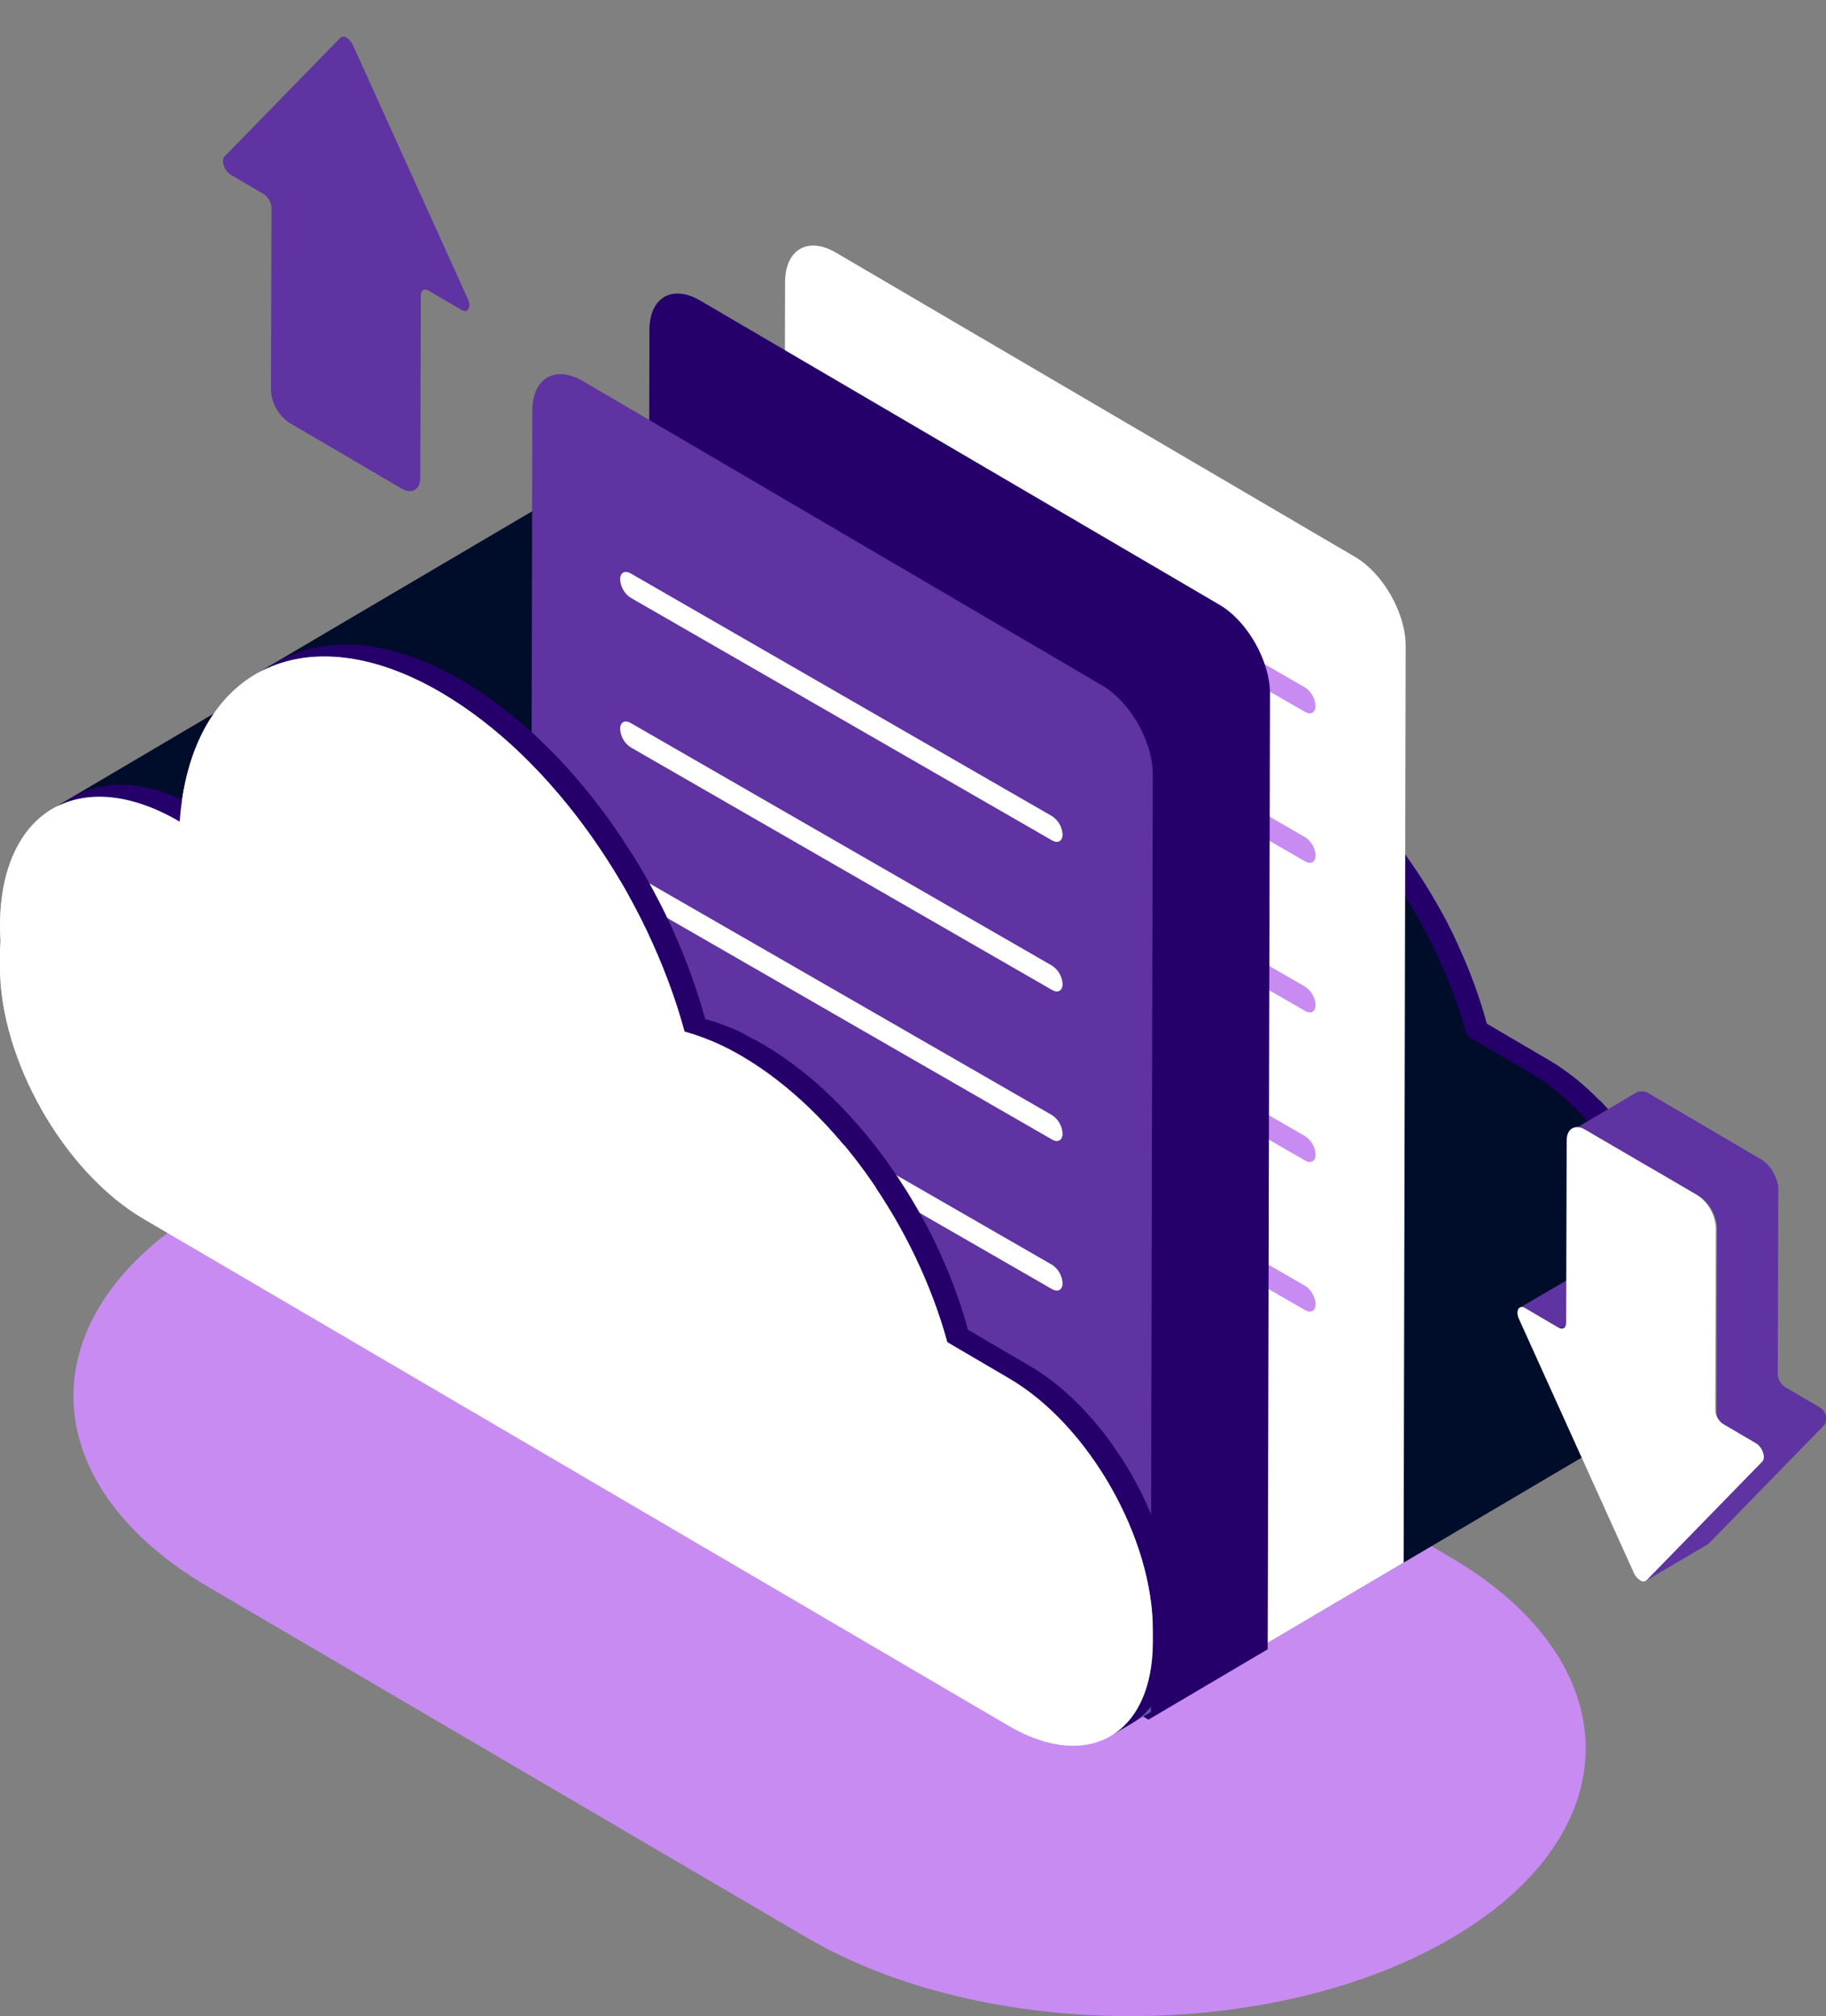 <svg width="135" height="149" viewBox="0 0 135 149" fill="none" xmlns="http://www.w3.org/2000/svg">
<rect x="0" y="0" width="135" height="149" fill="#808080" stroke="none"/>
<g clip-path="url(#clip0)">
<g style="mix-blend-mode:multiply">
<path d="M107.253 115.097L63.042 89.199C49.802 81.444 28.418 81.444 15.254 89.199C2.091 96.954 2.171 109.527 15.411 117.284L59.621 143.178C72.861 150.933 94.246 150.933 107.409 143.178C120.573 135.422 120.493 122.85 107.253 115.097Z" fill="#C88BF2"/>
</g>
<path d="M52.616 36.855L52.398 36.742L52.23 36.654L51.965 36.528L51.773 36.435L51.695 36.398C51.516 36.318 51.34 36.241 51.166 36.177C50.987 36.104 50.809 36.035 50.632 35.973L50.565 35.949L50.373 35.887C50.282 35.856 50.192 35.823 50.103 35.797L49.968 35.759L49.735 35.695L49.554 35.644L49.369 35.602L49.136 35.549L49.012 35.52L48.794 35.485C48.703 35.47 48.613 35.452 48.524 35.441L48.431 35.423L48.213 35.401C48.117 35.39 48.021 35.379 47.928 35.372H47.845H47.653C47.54 35.372 47.435 35.361 47.316 35.361H47.222C47.098 35.361 46.976 35.361 46.856 35.372H46.81L46.536 35.39L46.364 35.412L46.236 35.428C46.079 35.447 45.924 35.472 45.772 35.503H45.759L45.634 35.532C45.508 35.56 45.384 35.589 45.26 35.624L45.084 35.682L44.846 35.757L44.789 35.781C44.67 35.825 44.554 35.874 44.439 35.925L44.271 35.998C44.101 36.079 43.936 36.166 43.775 36.261L42.246 37.147C42.407 37.052 42.573 36.965 42.742 36.886C42.797 36.859 42.856 36.837 42.912 36.813C43.028 36.762 43.143 36.711 43.261 36.667C43.378 36.623 43.457 36.601 43.555 36.57L43.733 36.513C43.855 36.477 43.982 36.448 44.108 36.42L44.23 36.389C44.387 36.358 44.546 36.331 44.707 36.309L44.835 36.294C44.983 36.276 45.131 36.263 45.271 36.254H45.316C45.469 36.254 45.621 36.254 45.776 36.254L46.114 36.267L46.388 36.281L46.675 36.311C46.778 36.322 46.882 36.334 46.989 36.349L47.257 36.393C47.37 36.414 47.483 36.436 47.596 36.459L47.83 36.51C47.951 36.538 48.073 36.569 48.195 36.603L48.431 36.669L48.833 36.795L49.025 36.859C49.421 36.999 49.826 37.162 50.236 37.352L50.427 37.443C50.571 37.511 50.715 37.584 50.863 37.664L51.081 37.776C51.275 37.88 51.466 37.984 51.662 38.099L53.187 37.193L52.764 36.954L52.616 36.855Z" fill="#5F56A1"/>
<path d="M125.127 96.486C125.127 96.455 125.127 96.424 125.127 96.393C125.127 96.327 125.127 96.26 125.127 96.194C125.127 96.128 125.127 96.042 125.127 95.962L125.114 95.785C125.114 95.715 125.114 95.646 125.096 95.576C125.079 95.505 125.096 95.485 125.085 95.439C125.085 95.339 125.064 95.24 125.053 95.14C125.053 95.083 125.053 95.025 125.033 94.966C125.033 94.948 125.033 94.928 125.033 94.908C125.009 94.729 124.985 94.548 124.957 94.367C124.957 94.34 124.957 94.314 124.944 94.287C124.918 94.137 124.894 93.985 124.865 93.832C124.865 93.806 124.865 93.777 124.848 93.75C124.835 93.677 124.82 93.607 124.804 93.529C124.789 93.452 124.772 93.353 124.752 93.264L124.719 93.116C124.702 93.039 124.682 92.959 124.665 92.882C124.648 92.805 124.637 92.761 124.621 92.699C124.606 92.637 124.584 92.553 124.567 92.478L124.504 92.241C124.504 92.202 124.484 92.162 124.473 92.124C124.445 92.02 124.415 91.916 124.384 91.813C124.365 91.746 124.347 91.678 124.327 91.612C124.327 91.592 124.327 91.572 124.31 91.554C124.253 91.366 124.195 91.181 124.134 90.995C124.134 90.98 124.134 90.964 124.116 90.947C124.062 90.783 124.005 90.617 123.946 90.452C123.946 90.425 123.927 90.401 123.918 90.374L123.851 90.189C123.816 90.1 123.785 90.012 123.75 89.924L123.685 89.756L123.602 89.55L123.544 89.4C123.502 89.298 123.459 89.199 123.417 89.099C123.395 89.046 123.374 88.993 123.35 88.942C123.326 88.892 123.334 88.903 123.326 88.885C123.25 88.71 123.171 88.536 123.093 88.364L123.082 88.341C123.058 88.293 123.034 88.244 123.012 88.196C122.949 88.061 122.886 87.926 122.821 87.793L122.788 87.732C122.736 87.623 122.679 87.511 122.625 87.407L122.49 87.146C122.49 87.131 122.472 87.115 122.466 87.1C122.318 86.819 122.163 86.543 122.006 86.267C121.991 86.245 121.98 86.22 121.967 86.198C121.926 86.127 121.882 86.059 121.843 85.991C121.775 85.878 121.71 85.77 121.64 85.655C121.571 85.54 121.518 85.456 121.455 85.359C121.392 85.261 121.318 85.138 121.237 85.029L121.168 84.921L121.098 84.822C120.902 84.527 120.701 84.236 120.495 83.949C120.349 83.746 120.199 83.547 120.046 83.35L120.027 83.324C119.913 83.18 119.809 83.039 119.685 82.897L119.619 82.816C119.484 82.65 119.347 82.486 119.21 82.327L119.188 82.303L119.062 82.159C118.973 82.06 118.886 81.958 118.796 81.861L118.744 81.806L118.561 81.614C118.494 81.541 118.428 81.468 118.361 81.392L118.245 81.311L118.045 81.11L117.873 80.937L117.773 80.842C117.701 80.774 117.629 80.705 117.555 80.639L117.405 80.495L117.285 80.389L117.067 80.195L116.934 80.078L116.786 79.956C116.717 79.894 116.645 79.837 116.569 79.777L116.455 79.684L116.272 79.541L116.07 79.386L115.989 79.324C115.907 79.26 115.822 79.203 115.739 79.143L115.571 79.022L115.526 78.989C115.377 78.885 115.225 78.785 115.075 78.686L115.042 78.666C114.905 78.578 114.768 78.491 114.628 78.41L114.524 78.348L109.927 75.654L109.907 75.586C109.885 75.506 109.861 75.427 109.84 75.347C109.787 75.159 109.733 74.969 109.676 74.782C109.676 74.76 109.665 74.737 109.657 74.715C109.631 74.625 109.6 74.534 109.572 74.441C109.522 74.28 109.472 74.119 109.417 73.955C109.406 73.924 109.398 73.891 109.387 73.86C109.358 73.77 109.326 73.681 109.295 73.591C109.243 73.44 109.193 73.288 109.139 73.138L109.099 73.021C109.067 72.93 109.032 72.842 109.001 72.753C108.949 72.616 108.899 72.477 108.847 72.34C108.831 72.296 108.816 72.254 108.799 72.212C108.766 72.124 108.729 72.037 108.696 71.949L108.537 71.549C108.518 71.505 108.503 71.461 108.485 71.416C108.448 71.328 108.409 71.242 108.374 71.153L108.211 70.767C108.191 70.723 108.174 70.678 108.154 70.636L108.043 70.387C107.982 70.248 107.919 70.108 107.856 69.969L107.793 69.821C107.76 69.748 107.723 69.678 107.69 69.6C107.616 69.443 107.542 69.287 107.473 69.13C107.444 69.074 107.42 69.019 107.392 68.964C107.364 68.909 107.338 68.856 107.309 68.8C107.211 68.604 107.111 68.407 107.011 68.21C106.976 68.146 106.946 68.08 106.913 68.016C106.88 67.952 106.872 67.941 106.852 67.903C106.789 67.784 106.724 67.665 106.658 67.545L106.44 67.156L106.24 66.803C106.19 66.717 106.144 66.631 106.094 66.544L106.04 66.454C105.85 66.129 105.659 65.809 105.46 65.488L105.356 65.325C105.185 65.049 105.008 64.775 104.827 64.503C104.796 64.459 104.77 64.41 104.74 64.366L104.653 64.24L104.435 63.922L104.176 63.55L103.958 63.239L103.81 63.031C103.784 62.994 103.753 62.956 103.725 62.919C103.549 62.678 103.368 62.437 103.187 62.2L103.115 62.108C103.109 62.1 103.103 62.092 103.098 62.083C102.906 61.838 102.712 61.595 102.516 61.356L102.49 61.323C102.442 61.264 102.392 61.208 102.344 61.149C102.209 60.985 102.072 60.824 101.935 60.663L101.87 60.587L101.711 60.409L101.334 59.984L101.234 59.872C101.188 59.821 101.14 59.774 101.094 59.724C100.968 59.587 100.84 59.452 100.711 59.317L100.576 59.171L100.469 59.065C100.328 58.922 100.186 58.778 100.045 58.639L99.886 58.48L99.825 58.422C99.633 58.237 99.439 58.053 99.246 57.874L99.174 57.808C98.956 57.607 98.738 57.41 98.505 57.216L98.459 57.176L98.296 57.041C98.141 56.911 97.985 56.781 97.828 56.655L97.734 56.575L97.569 56.447C97.432 56.338 97.295 56.232 97.157 56.129L97.02 56.025L96.879 55.921C96.75 55.826 96.619 55.733 96.489 55.64L96.319 55.519L96.203 55.441C96.077 55.353 95.949 55.269 95.82 55.183C95.755 55.141 95.692 55.095 95.624 55.053L95.531 54.995C95.409 54.916 95.284 54.84 95.16 54.763L94.942 54.628L94.786 54.533C94.612 54.434 94.439 54.334 94.267 54.242H94.252C94.05 54.129 93.845 54.021 93.642 53.921L93.608 53.904L93.473 53.837C93.327 53.767 93.181 53.696 93.037 53.63L92.954 53.59L92.824 53.532L92.425 53.362L92.303 53.309L92.212 53.274C92.068 53.217 91.924 53.163 91.776 53.111L91.646 53.062L91.604 53.049C91.404 52.976 91.206 52.909 91.008 52.85H90.99C90.831 52.801 90.672 52.757 90.515 52.713C90.515 52.695 90.515 52.675 90.5 52.655C90.476 52.569 90.45 52.485 90.426 52.399C90.361 52.163 90.293 51.926 90.224 51.692C90.224 51.668 90.21 51.645 90.204 51.621C90.171 51.513 90.134 51.4 90.102 51.299C90.041 51.102 89.98 50.905 89.914 50.711L89.882 50.607C89.847 50.499 89.808 50.386 89.771 50.285C89.71 50.103 89.649 49.92 89.583 49.739C89.568 49.697 89.555 49.653 89.54 49.611L89.42 49.286C89.359 49.122 89.3 48.959 89.237 48.793L89.185 48.652C89.144 48.546 89.1 48.431 89.059 48.331L88.869 47.854L88.81 47.708C88.767 47.602 88.721 47.487 88.675 47.388C88.61 47.233 88.547 47.081 88.479 46.926C88.46 46.877 88.44 46.827 88.418 46.778C88.375 46.678 88.327 46.579 88.283 46.477C88.209 46.312 88.135 46.146 88.066 45.98L87.996 45.823L87.872 45.563C87.785 45.375 87.695 45.189 87.606 45.004L87.515 44.816C87.482 44.747 87.447 44.681 87.415 44.615C87.299 44.394 87.184 44.155 87.064 43.928C87.025 43.852 86.99 43.775 86.948 43.707L86.87 43.559L86.652 43.141C86.567 42.986 86.485 42.832 86.397 42.677C86.31 42.522 86.243 42.401 86.165 42.264C86.112 42.169 86.06 42.074 86.005 41.981L85.934 41.859C85.716 41.471 85.479 41.086 85.241 40.704L85.141 40.547C84.923 40.207 84.706 39.871 84.488 39.537C84.453 39.486 84.42 39.431 84.385 39.378L84.274 39.215L84.011 38.83C83.913 38.684 83.813 38.541 83.71 38.388C83.608 38.236 83.532 38.134 83.44 38.008L83.275 37.787C83.24 37.741 83.205 37.697 83.172 37.65C82.963 37.365 82.752 37.084 82.539 36.809L82.447 36.687L82.421 36.654C82.192 36.36 81.962 36.073 81.729 35.785L81.698 35.748L81.528 35.545L81.04 34.966L80.966 34.88C80.903 34.807 80.84 34.738 80.777 34.659C80.629 34.489 80.479 34.321 80.329 34.155L80.213 34.022C80.159 33.963 80.102 33.905 80.045 33.846C79.895 33.682 79.743 33.521 79.59 33.362C79.538 33.306 79.486 33.249 79.431 33.194C79.377 33.139 79.346 33.108 79.303 33.063C79.137 32.893 78.967 32.725 78.8 32.557L78.612 32.37L78.536 32.299C78.319 32.078 78.088 31.868 77.859 31.66L77.768 31.572L77.754 31.561C77.493 31.322 77.228 31.088 76.96 30.858L76.91 30.814C76.846 30.759 76.781 30.708 76.718 30.655C76.533 30.498 76.346 30.343 76.158 30.191L76.047 30.1C75.982 30.047 75.917 29.999 75.851 29.948C75.688 29.82 75.525 29.692 75.361 29.568L75.2 29.444C75.146 29.402 75.089 29.365 75.032 29.323C74.878 29.21 74.723 29.102 74.569 28.989L74.368 28.845C74.323 28.812 74.277 28.784 74.231 28.753L73.774 28.445L73.545 28.291L73.434 28.222L72.999 27.948L72.739 27.787L72.55 27.677C72.361 27.566 72.173 27.456 71.986 27.356L71.938 27.327L71.855 27.285C71.638 27.171 71.433 27.064 71.224 26.954L71.148 26.912L71.115 26.896C70.886 26.782 70.66 26.676 70.433 26.572L70.368 26.541L70.283 26.503C70.065 26.402 69.83 26.304 69.606 26.212C69.373 26.117 69.14 26.03 68.909 25.946L68.828 25.916L68.77 25.896C68.552 25.816 68.321 25.741 68.099 25.675L68.058 25.661L67.986 25.642C67.751 25.571 67.515 25.505 67.284 25.445H67.26C67.017 25.385 66.777 25.33 66.535 25.284L66.466 25.266H66.398L66.211 25.23L65.963 25.189L65.773 25.16C65.73 25.16 65.684 25.144 65.638 25.14L65.54 25.127L65.322 25.102L65.105 25.078L64.887 25.06H64.767H64.674C64.593 25.06 64.512 25.06 64.432 25.047C64.351 25.034 64.299 25.047 64.231 25.047H63.992H63.8C63.694 25.047 63.583 25.047 63.48 25.047H63.341C63.188 25.047 63.038 25.065 62.89 25.078H62.859C62.7 25.094 62.542 25.113 62.385 25.136L62.243 25.155C62.11 25.175 61.975 25.2 61.845 25.226H61.771H61.747C61.546 25.266 61.348 25.314 61.152 25.367L61.048 25.396C60.858 25.449 60.669 25.509 60.481 25.573L60.44 25.586L60.346 25.622L60.103 25.714L59.95 25.779L59.711 25.882L59.565 25.949C59.48 25.988 59.397 26.03 59.312 26.075L59.192 26.134C59.07 26.201 58.949 26.267 58.829 26.337L57.294 27.243C57.413 27.173 57.535 27.104 57.657 27.04L57.777 26.978L58.029 26.855C58.077 26.83 58.127 26.808 58.175 26.788C58.223 26.768 58.334 26.715 58.415 26.682L58.567 26.62C58.648 26.587 58.731 26.556 58.811 26.527L58.949 26.479C59.134 26.413 59.323 26.353 59.515 26.3L59.619 26.271C59.813 26.22 60.011 26.172 60.214 26.13L60.309 26.112C60.442 26.088 60.575 26.064 60.71 26.044L60.85 26.022C61.006 26 61.165 25.982 61.327 25.966H61.355C61.503 25.951 61.655 25.942 61.806 25.933H61.945C62.052 25.933 62.163 25.933 62.267 25.933C62.33 25.933 62.394 25.933 62.457 25.933H62.696H62.897H63.14L63.358 25.949C63.43 25.949 63.502 25.949 63.576 25.968L63.794 25.991L64.011 26.017L64.247 26.05L64.434 26.079L64.682 26.121L64.87 26.154L65.009 26.183C65.248 26.232 65.488 26.285 65.732 26.346H65.762C65.995 26.404 66.228 26.47 66.463 26.541L66.577 26.576C66.794 26.645 67.012 26.72 67.247 26.797L67.389 26.848C67.62 26.932 67.851 27.02 68.084 27.115H68.094C68.312 27.206 68.545 27.305 68.772 27.407L68.922 27.473C69.14 27.577 69.375 27.694 69.604 27.8L69.715 27.855C69.933 27.962 70.133 28.076 70.344 28.187L70.475 28.258C70.662 28.361 70.851 28.479 71.039 28.578C71.189 28.666 71.337 28.759 71.487 28.852C71.638 28.945 71.781 29.031 71.923 29.126L72.265 29.347C72.417 29.448 72.57 29.548 72.72 29.652L73.057 29.888C73.212 29.999 73.367 30.109 73.521 30.224C73.632 30.304 73.739 30.385 73.85 30.469C74.014 30.593 74.177 30.719 74.34 30.847C74.442 30.929 74.545 31.009 74.647 31.092C74.834 31.243 75.022 31.4 75.207 31.554L75.451 31.76C75.716 31.981 75.982 32.221 76.243 32.462L76.35 32.562C76.568 32.772 76.803 32.984 77.025 33.2C77.114 33.284 77.201 33.373 77.288 33.459C77.458 33.625 77.626 33.792 77.791 33.965C77.889 34.062 77.985 34.164 78.081 34.263C78.234 34.422 78.384 34.584 78.534 34.745L78.819 35.054C78.97 35.22 79.118 35.39 79.255 35.558C79.342 35.657 79.431 35.757 79.518 35.858C79.682 36.048 79.845 36.243 80.006 36.437C80.074 36.517 80.141 36.596 80.207 36.678C80.442 36.962 80.672 37.252 80.899 37.547L81.017 37.699C81.23 37.977 81.441 38.258 81.65 38.541L81.918 38.912L82.188 39.29C82.29 39.433 82.391 39.579 82.491 39.732L82.752 40.114C82.824 40.222 82.896 40.335 82.97 40.439C83.188 40.772 83.406 41.102 83.623 41.446L83.723 41.605C83.961 41.988 84.189 42.372 84.416 42.761C84.494 42.896 84.573 43.031 84.649 43.165C84.725 43.3 84.803 43.439 84.88 43.576C84.956 43.713 85.052 43.888 85.137 44.042L85.354 44.458L85.55 44.834C85.668 45.054 85.783 45.293 85.899 45.523L86.091 45.91C86.18 46.095 86.269 46.283 86.356 46.469L86.552 46.886L86.77 47.386L86.968 47.828C87.033 47.982 87.099 48.137 87.162 48.291C87.225 48.446 87.293 48.601 87.356 48.758C87.419 48.915 87.482 49.076 87.545 49.235C87.608 49.394 87.665 49.542 87.724 49.697C87.782 49.851 87.846 50.024 87.907 50.187C87.968 50.351 88.018 50.49 88.072 50.642C88.127 50.795 88.196 51.005 88.257 51.186C88.305 51.327 88.355 51.471 88.401 51.612C88.466 51.809 88.527 52.004 88.588 52.2C88.627 52.331 88.671 52.463 88.71 52.593C88.78 52.829 88.847 53.066 88.913 53.303C88.943 53.407 88.976 53.524 89.004 53.616C89.165 53.661 89.329 53.707 89.494 53.758C89.66 53.809 89.89 53.886 90.091 53.957L90.263 54.021C90.406 54.074 90.548 54.127 90.698 54.184L90.916 54.273C91.049 54.326 91.182 54.383 91.315 54.443L91.532 54.54C91.678 54.606 91.822 54.677 91.968 54.748L92.136 54.832C92.338 54.933 92.543 55.039 92.748 55.152C92.952 55.265 93.1 55.349 93.279 55.453C93.405 55.526 93.531 55.605 93.656 55.673L94.028 55.895L94.318 56.084L94.662 56.343C94.757 56.409 94.853 56.476 94.947 56.544C95.078 56.635 95.208 56.73 95.337 56.825C95.43 56.893 95.524 56.962 95.615 57.032L96.027 57.351L96.288 57.558C96.445 57.684 96.6 57.812 96.754 57.943L96.972 58.12C97.19 58.312 97.421 58.508 97.641 58.712L97.721 58.787C97.915 58.966 98.109 59.147 98.3 59.333L98.518 59.553C98.66 59.695 98.803 59.836 98.943 59.982C99.026 60.064 99.106 60.148 99.187 60.234C99.315 60.367 99.442 60.501 99.568 60.638L99.809 60.901C99.936 61.041 100.06 61.182 100.186 61.325L100.404 61.58C100.541 61.739 100.678 61.902 100.813 62.066L100.985 62.271C101.181 62.513 101.375 62.756 101.567 63C101.597 63.038 101.626 63.078 101.656 63.117C101.839 63.354 102.018 63.593 102.196 63.836L102.427 64.154C102.501 64.258 102.577 64.361 102.645 64.468C102.712 64.573 102.817 64.713 102.902 64.839L103.12 65.155L103.296 65.42C103.474 65.692 103.651 65.963 103.823 66.24C103.858 66.295 103.895 66.35 103.927 66.405C104.126 66.723 104.319 67.045 104.507 67.371C104.574 67.486 104.642 67.603 104.707 67.72C104.772 67.837 104.842 67.954 104.907 68.073C104.973 68.193 105.049 68.332 105.125 68.462L105.317 68.82C105.371 68.922 105.421 69.023 105.476 69.125L105.776 69.717C105.831 69.826 105.883 69.938 105.937 70.044C106.014 70.201 106.088 70.36 106.155 70.517C106.212 70.634 106.266 70.754 106.321 70.871C106.375 70.988 106.447 71.151 106.508 71.29C106.569 71.43 106.621 71.542 106.676 71.668L106.839 72.057L107.002 72.451C107.057 72.585 107.109 72.718 107.161 72.853C107.213 72.987 107.264 73.111 107.311 73.242C107.359 73.372 107.416 73.518 107.466 73.657L107.605 74.041C107.658 74.192 107.71 74.342 107.76 74.494C107.81 74.647 107.843 74.737 107.882 74.859C107.936 75.02 107.987 75.184 108.037 75.345C108.071 75.458 108.108 75.566 108.141 75.685C108.2 75.873 108.252 76.063 108.307 76.253C108.335 76.355 108.365 76.456 108.392 76.558L112.989 79.249C113.163 79.351 113.335 79.459 113.507 79.57L113.54 79.59C113.707 79.698 113.875 79.811 114.04 79.925L114.208 80.047L114.541 80.292L114.742 80.447C114.84 80.524 114.94 80.602 115.038 80.683L115.255 80.86C115.349 80.94 115.443 81.019 115.534 81.101L115.752 81.293L116.024 81.543L116.242 81.748C116.333 81.837 116.425 81.925 116.514 82.016L116.714 82.215L116.993 82.506C117.054 82.57 117.115 82.634 117.174 82.701C117.281 82.816 117.392 82.935 117.492 83.054L117.618 83.195C117.763 83.365 117.909 83.537 118.054 83.713L118.117 83.794C118.239 83.945 118.361 84.097 118.478 84.249C118.629 84.444 118.777 84.641 118.914 84.842V84.853C119.132 85.138 119.321 85.431 119.519 85.725L119.656 85.935C119.728 86.044 119.798 86.156 119.874 86.262C119.95 86.368 120.001 86.459 120.062 86.558L120.262 86.894L120.425 87.173C120.582 87.447 120.737 87.725 120.885 88.003C120.939 88.105 120.991 88.209 121.044 88.313C121.096 88.417 121.155 88.534 121.209 88.638L121.427 89.097C121.449 89.148 121.475 89.197 121.497 89.247C121.588 89.446 121.677 89.645 121.764 89.846C121.788 89.899 121.81 89.952 121.832 90.005C121.895 90.156 121.958 90.304 122.017 90.447C122.045 90.516 122.074 90.584 122.1 90.653C122.156 90.799 122.211 90.942 122.265 91.095L122.333 91.28C122.402 91.47 122.468 91.66 122.533 91.852C122.533 91.868 122.544 91.883 122.548 91.901C122.618 92.109 122.681 92.314 122.744 92.522C122.764 92.59 122.781 92.657 122.801 92.723C122.842 92.867 122.884 93.01 122.923 93.154C122.943 93.231 122.962 93.311 122.984 93.39L123.082 93.79C123.099 93.87 123.119 93.947 123.136 94.027C123.167 94.164 123.195 94.301 123.223 94.438C123.236 94.51 123.252 94.583 123.267 94.659C123.3 94.838 123.332 95.019 123.361 95.198L123.374 95.273C123.406 95.478 123.432 95.682 123.459 95.885C123.459 95.942 123.469 96 123.476 96.057C123.493 96.203 123.509 96.349 123.52 96.499C123.52 96.568 123.533 96.638 123.537 96.707C123.537 96.844 123.554 96.981 123.561 97.118C123.561 97.184 123.561 97.25 123.561 97.317C123.561 97.509 123.574 97.703 123.572 97.895V98.742C123.572 98.943 123.572 99.139 123.559 99.334C123.559 99.389 123.559 99.442 123.559 99.497C123.559 99.63 123.541 99.763 123.53 99.893C123.53 99.968 123.515 100.043 123.509 100.114C123.496 100.224 123.485 100.335 123.469 100.441C123.454 100.547 123.448 100.598 123.435 100.677C123.422 100.757 123.402 100.874 123.385 100.969C123.367 101.064 123.352 101.144 123.334 101.228C123.317 101.311 123.295 101.402 123.276 101.486C123.256 101.57 123.226 101.685 123.199 101.782C123.173 101.879 123.158 101.935 123.134 102.003C123.099 102.119 123.062 102.234 123.023 102.348C123.001 102.407 122.982 102.469 122.96 102.529C122.888 102.717 122.814 102.9 122.731 103.077C122.668 103.212 122.603 103.344 122.533 103.472C122.463 103.603 122.387 103.731 122.315 103.852L122.267 103.925C122.206 104.016 122.148 104.104 122.085 104.19L122.006 104.292C121.947 104.369 121.886 104.445 121.823 104.513C121.799 104.54 121.777 104.571 121.751 104.597C121.666 104.694 121.579 104.789 121.488 104.878L121.449 104.915C121.368 104.993 121.288 105.065 121.203 105.136C121.174 105.163 121.142 105.187 121.111 105.214C121.039 105.271 120.967 105.326 120.893 105.379L120.802 105.448C120.7 105.518 120.595 105.587 120.486 105.651L122.01 104.745C122.117 104.683 122.228 104.613 122.326 104.542L122.418 104.476C122.492 104.423 122.564 104.365 122.635 104.308L122.727 104.232C122.81 104.162 122.892 104.087 122.971 104.012L123.012 103.974C123.101 103.883 123.191 103.791 123.276 103.691L123.348 103.607C123.411 103.534 123.472 103.459 123.53 103.386C123.557 103.353 123.583 103.32 123.607 103.285C123.669 103.198 123.73 103.109 123.79 103.019C123.807 102.996 123.823 102.972 123.838 102.947L123.853 102.927C123.925 102.81 123.996 102.69 124.071 102.569C124.136 102.447 124.201 102.321 124.26 102.193C124.261 102.186 124.261 102.18 124.26 102.173C124.343 101.999 124.417 101.815 124.478 101.625C124.483 101.609 124.49 101.594 124.497 101.579C124.513 101.535 124.526 101.488 124.541 101.444C124.58 101.331 124.617 101.223 124.652 101.102C124.663 101.071 124.674 101.042 124.682 101.011C124.691 100.98 124.704 100.92 124.717 100.876C124.743 100.777 124.77 100.68 124.793 100.578C124.793 100.538 124.815 100.501 124.824 100.459C124.833 100.417 124.841 100.366 124.85 100.322C124.869 100.235 124.886 100.149 124.902 100.063L124.929 99.93C124.929 99.877 124.944 99.822 124.952 99.769C124.961 99.716 124.976 99.612 124.987 99.535C124.987 99.493 125 99.456 125.005 99.413C125.009 99.371 125.018 99.276 125.027 99.208C125.035 99.139 125.042 99.06 125.048 98.987C125.048 98.956 125.048 98.927 125.048 98.897C125.048 98.797 125.061 98.693 125.068 98.589C125.068 98.536 125.068 98.483 125.068 98.428C125.069 98.415 125.069 98.401 125.068 98.388C125.077 98.216 125.081 98.041 125.081 97.865V96.981C125.133 96.811 125.131 96.649 125.127 96.486Z" fill="#25006B"/>
<path d="M123.591 97.39C123.591 97.359 123.591 97.328 123.591 97.297C123.591 97.231 123.591 97.164 123.591 97.098C123.591 97.032 123.591 96.946 123.591 96.866C123.591 96.787 123.591 96.749 123.578 96.689C123.565 96.63 123.578 96.55 123.561 96.468C123.544 96.387 123.561 96.378 123.561 96.331C123.561 96.232 123.539 96.132 123.528 96.033C123.528 95.976 123.517 95.918 123.511 95.859V95.803C123.487 95.622 123.463 95.441 123.435 95.26V95.249L123.422 95.169C123.398 95.017 123.372 94.866 123.343 94.714C123.343 94.688 123.332 94.661 123.328 94.632C123.313 94.561 123.298 94.489 123.284 94.411C123.271 94.334 123.25 94.234 123.23 94.146C123.23 94.097 123.208 94.049 123.197 94C123.186 93.952 123.16 93.841 123.143 93.764C123.125 93.686 123.117 93.642 123.102 93.583C123.086 93.523 123.062 93.437 123.045 93.362C123.027 93.287 123.004 93.203 122.982 93.123C122.982 93.083 122.964 93.046 122.953 93.006C122.925 92.904 122.892 92.8 122.864 92.697L122.805 92.493L122.788 92.436C122.731 92.25 122.673 92.065 122.612 91.879C122.607 91.861 122.601 91.843 122.594 91.826C122.54 91.663 122.483 91.499 122.426 91.336L122.396 91.256L122.328 91.07L122.23 90.805C122.209 90.75 122.185 90.695 122.163 90.637L122.082 90.432C122.061 90.383 122.043 90.332 122.021 90.282C121.98 90.182 121.939 90.083 121.895 89.983C121.873 89.93 121.852 89.877 121.828 89.824C121.828 89.804 121.812 89.787 121.804 89.767C121.73 89.592 121.651 89.42 121.571 89.245V89.225C121.549 89.175 121.523 89.124 121.499 89.075C121.438 88.943 121.375 88.808 121.309 88.677C121.309 88.655 121.288 88.635 121.279 88.613L121.113 88.291L120.98 88.028L120.954 87.981C120.806 87.703 120.652 87.425 120.495 87.151L120.456 87.08L120.332 86.872L120.131 86.537L119.946 86.24L119.728 85.913L119.659 85.805C119.635 85.77 119.611 85.739 119.589 85.704C119.393 85.41 119.193 85.116 118.984 84.831C118.836 84.63 118.687 84.431 118.535 84.234L118.515 84.208C118.404 84.064 118.298 83.923 118.176 83.781L118.11 83.699C117.975 83.534 117.838 83.372 117.699 83.211L117.679 83.189C117.636 83.138 117.592 83.092 117.549 83.043C117.461 82.944 117.374 82.844 117.285 82.747L117.235 82.692C117.174 82.626 117.113 82.561 117.05 82.498L116.85 82.276C116.826 82.25 116.799 82.226 116.773 82.201C116.708 82.133 116.64 82.067 116.573 82L116.401 81.826L116.301 81.733L116.083 81.528L115.931 81.386C115.891 81.349 115.85 81.315 115.811 81.28L115.593 81.086L115.458 80.966L115.312 80.847C115.241 80.785 115.168 80.725 115.094 80.668C115.057 80.637 115.02 80.604 114.983 80.575L114.798 80.431L114.598 80.277L114.515 80.213C114.435 80.151 114.35 80.094 114.267 80.034L114.097 79.912L114.053 79.879C113.903 79.775 113.753 79.674 113.601 79.576L113.566 79.557C113.428 79.468 113.291 79.382 113.154 79.3L113.05 79.238L108.45 76.545C108.45 76.521 108.437 76.496 108.433 76.474C108.411 76.395 108.385 76.315 108.363 76.236C108.311 76.048 108.257 75.86 108.2 75.67C108.2 75.648 108.189 75.626 108.18 75.604C108.154 75.513 108.124 75.422 108.095 75.332C108.045 75.168 107.995 75.007 107.941 74.844C107.93 74.813 107.921 74.779 107.91 74.749C107.882 74.66 107.849 74.572 107.819 74.481C107.769 74.331 107.717 74.179 107.662 74.026L107.623 73.909L107.525 73.644C107.475 73.505 107.423 73.365 107.37 73.228C107.355 73.184 107.34 73.142 107.322 73.1C107.29 73.012 107.255 72.926 107.22 72.84C107.168 72.705 107.116 72.57 107.061 72.437L107.009 72.305L106.898 72.044L106.734 71.655C106.715 71.611 106.697 71.567 106.678 71.525C106.643 71.441 106.604 71.359 106.567 71.277C106.506 71.136 106.443 70.997 106.379 70.858L106.316 70.718C106.284 70.645 106.249 70.575 106.214 70.498C106.14 70.338 106.066 70.181 105.996 70.025C105.968 69.969 105.944 69.914 105.916 69.859C105.887 69.804 105.861 69.751 105.835 69.698C105.735 69.499 105.635 69.3 105.532 69.103L105.437 68.911L105.376 68.8C105.312 68.679 105.247 68.56 105.182 68.44C105.116 68.321 105.042 68.182 104.964 68.054C104.886 67.926 104.831 67.815 104.764 67.698C104.696 67.581 104.668 67.526 104.618 67.442L104.563 67.351C104.376 67.026 104.183 66.703 103.984 66.383L103.882 66.222C103.708 65.946 103.531 65.67 103.35 65.398L103.263 65.261L103.176 65.135L102.958 64.817L102.704 64.448C102.63 64.342 102.556 64.227 102.486 64.134C102.436 64.066 102.388 63.995 102.34 63.926L102.255 63.814C102.076 63.573 101.898 63.334 101.715 63.098L101.643 63.003L101.626 62.981C101.434 62.736 101.24 62.493 101.044 62.252L101.018 62.218L100.874 62.048C100.737 61.885 100.602 61.721 100.463 61.56L100.4 61.485C100.347 61.423 100.293 61.365 100.241 61.306C100.117 61.162 99.99 61.021 99.864 60.882L99.764 60.769L99.622 60.619C99.496 60.484 99.37 60.347 99.241 60.214L99.106 60.069L98.999 59.962L98.564 59.534L98.407 59.377L98.344 59.317C98.152 59.134 97.961 58.953 97.767 58.774L97.693 58.705C97.475 58.504 97.257 58.307 97.024 58.113L96.981 58.073L96.817 57.938C96.661 57.808 96.506 57.678 96.349 57.552L96.254 57.472L96.088 57.344L95.676 57.026L95.541 56.92L95.398 56.818C95.269 56.723 95.139 56.628 95.008 56.538L94.84 56.414L94.725 56.337L94.339 56.08L94.146 55.95L94.052 55.89L93.68 55.669L93.462 55.532L93.303 55.44C93.129 55.338 92.957 55.241 92.787 55.146H92.769C92.567 55.033 92.362 54.925 92.16 54.823L92.125 54.805C92.079 54.781 92.033 54.763 91.987 54.741C91.842 54.668 91.698 54.598 91.552 54.52L91.469 54.48L91.339 54.425C91.206 54.366 91.071 54.308 90.938 54.253C90.899 54.235 90.857 54.215 90.816 54.2L90.725 54.165C90.579 54.107 90.435 54.052 90.289 53.999L90.163 53.95L90.124 53.937C89.923 53.866 89.723 53.8 89.525 53.738H89.501C89.346 53.69 89.194 53.645 89.041 53.603C89.034 53.583 89.028 53.562 89.024 53.541C89 53.455 88.974 53.371 88.95 53.285C88.884 53.049 88.817 52.815 88.747 52.58C88.747 52.556 88.734 52.532 88.725 52.51C88.693 52.401 88.658 52.289 88.623 52.185C88.564 51.99 88.503 51.794 88.438 51.599L88.405 51.495C88.371 51.387 88.331 51.275 88.294 51.173C88.233 50.992 88.172 50.81 88.109 50.629C88.092 50.585 88.079 50.543 88.063 50.499C88.024 50.391 87.983 50.278 87.944 50.176C87.883 50.013 87.824 49.847 87.761 49.684L87.709 49.542C87.667 49.434 87.624 49.321 87.582 49.222C87.519 49.063 87.458 48.904 87.393 48.745C87.373 48.696 87.356 48.647 87.334 48.599C87.29 48.49 87.245 48.378 87.201 48.278L87.005 47.817C86.983 47.768 86.964 47.717 86.942 47.669C86.898 47.569 86.853 47.47 86.807 47.368C86.733 47.202 86.661 47.037 86.589 46.871L86.517 46.714C86.478 46.628 86.435 46.539 86.393 46.453C86.306 46.266 86.217 46.08 86.127 45.894C86.097 45.832 86.069 45.768 86.038 45.706C86.008 45.645 85.971 45.574 85.936 45.508C85.823 45.287 85.705 45.046 85.588 44.818L85.472 44.597C85.446 44.549 85.418 44.5 85.391 44.449C85.32 44.31 85.243 44.171 85.174 44.034L84.919 43.568L84.686 43.154C84.632 43.062 84.581 42.967 84.527 42.872C84.503 42.832 84.477 42.792 84.455 42.752C84.229 42.364 83.998 41.978 83.763 41.597L83.662 41.438C83.445 41.1 83.227 40.761 83.009 40.43C82.974 40.377 82.942 40.322 82.905 40.271C82.868 40.22 82.831 40.16 82.794 40.108L82.532 39.721L82.232 39.279L81.896 38.888L81.731 38.656L81.626 38.519C81.419 38.235 81.207 37.953 80.993 37.675C80.962 37.635 80.934 37.593 80.901 37.553C80.869 37.514 80.884 37.533 80.877 37.522C80.649 37.228 80.418 36.938 80.185 36.654C80.174 36.654 80.165 36.63 80.154 36.617L79.984 36.415C79.821 36.219 79.66 36.024 79.495 35.834L79.423 35.748L79.233 35.527C79.085 35.357 78.935 35.189 78.785 35.021C78.745 34.979 78.708 34.935 78.669 34.891C78.63 34.847 78.556 34.774 78.501 34.714C78.351 34.55 78.199 34.389 78.046 34.23C77.994 34.175 77.942 34.117 77.887 34.062L77.759 33.932L77.256 33.426L77.069 33.238L76.992 33.167C76.775 32.946 76.546 32.741 76.322 32.533L76.224 32.44H76.208C75.947 32.202 75.683 31.968 75.416 31.738L75.366 31.694C75.302 31.638 75.237 31.588 75.172 31.535C74.987 31.378 74.802 31.223 74.614 31.07L74.503 30.98C74.438 30.927 74.373 30.878 74.305 30.828C74.144 30.699 73.981 30.571 73.815 30.447C73.763 30.408 73.711 30.363 73.656 30.324C73.602 30.284 73.543 30.244 73.489 30.202C73.334 30.09 73.179 29.981 73.025 29.869L72.824 29.725L72.687 29.632C72.535 29.528 72.385 29.427 72.232 29.327L71.999 29.17L71.888 29.102L71.453 28.828L71.193 28.666L71.004 28.556C70.814 28.446 70.627 28.335 70.44 28.236L70.39 28.207L70.307 28.163C70.089 28.048 69.887 27.942 69.68 27.834L69.602 27.792L69.567 27.776C69.339 27.661 69.112 27.553 68.887 27.451L68.82 27.418L68.735 27.383C68.517 27.281 68.282 27.182 68.058 27.091C67.825 26.996 67.594 26.908 67.363 26.826L67.282 26.795L67.221 26.773C67.004 26.696 66.773 26.62 66.551 26.552L66.509 26.539L66.418 26.515C66.183 26.444 65.947 26.378 65.717 26.32H65.693C65.449 26.258 65.207 26.205 64.968 26.157L64.898 26.141L64.83 26.128L64.643 26.095L64.395 26.053L64.207 26.024L64.07 26.002H63.972L63.755 25.975L63.537 25.953C63.465 25.953 63.393 25.94 63.319 25.933H63.199H63.106H62.864H62.664H62.228C62.121 25.933 62.014 25.933 61.908 25.933H61.769C61.616 25.933 61.466 25.951 61.318 25.966H61.287C61.126 25.982 60.969 26 60.813 26.022L60.671 26.044C60.538 26.064 60.405 26.086 60.273 26.112L60.196 26.126H60.175C59.974 26.168 59.776 26.214 59.58 26.267L59.475 26.296C59.284 26.349 59.097 26.408 58.909 26.475C58.895 26.478 58.881 26.483 58.868 26.488L58.774 26.523C58.692 26.552 58.611 26.583 58.53 26.616L58.378 26.678C58.297 26.711 58.217 26.747 58.138 26.784C58.06 26.822 58.041 26.826 57.992 26.85L57.74 26.974L57.62 27.036C57.498 27.1 57.376 27.169 57.257 27.239L18.889 49.823C19.009 49.752 19.131 49.686 19.253 49.62L19.372 49.56C19.455 49.516 19.54 49.474 19.625 49.434L19.771 49.368L20.01 49.264L20.163 49.202L20.407 49.107L20.542 49.058C20.729 48.994 20.916 48.935 21.108 48.882L21.212 48.853C21.408 48.8 21.607 48.751 21.807 48.711L21.905 48.694C22.038 48.667 22.171 48.645 22.303 48.623L22.445 48.603C22.597 48.581 22.75 48.563 22.904 48.548L3.87 59.772C4.031 59.677 4.196 59.591 4.366 59.512C4.421 59.485 4.479 59.463 4.534 59.439C4.649 59.388 4.767 59.337 4.885 59.293L5.178 59.194C5.237 59.176 5.296 59.154 5.357 59.138C5.479 59.103 5.605 59.072 5.732 59.043L5.854 59.014C6.01 58.981 6.169 58.957 6.33 58.935L6.461 58.919C6.606 58.902 6.751 58.889 6.897 58.88H6.942C7.095 58.88 7.247 58.88 7.404 58.88C7.515 58.88 7.622 58.88 7.739 58.891L8.014 58.906C8.11 58.906 8.205 58.926 8.301 58.935L8.615 58.975L8.883 59.019C8.996 59.039 9.1 59.059 9.222 59.083C9.301 59.099 9.377 59.118 9.455 59.136L9.821 59.229L10.056 59.293C10.189 59.333 10.324 59.377 10.459 59.421C10.522 59.441 10.588 59.461 10.651 59.485C11.049 59.624 11.452 59.787 11.862 59.976L12.053 60.069C12.197 60.137 12.343 60.208 12.489 60.289L12.707 60.402C12.9 60.506 13.092 60.612 13.288 60.727L30.955 50.309L31.188 50.419L31.299 50.477C31.517 50.583 31.717 50.698 31.928 50.808L32.061 50.879C32.249 50.983 32.436 51.089 32.625 51.199C32.776 51.288 32.924 51.381 33.074 51.473C33.224 51.566 33.368 51.652 33.509 51.747L33.853 51.968L34.309 52.273L34.646 52.51C34.801 52.62 34.955 52.731 35.11 52.846L35.439 53.091C35.602 53.215 35.766 53.34 35.927 53.469C36.031 53.55 36.133 53.63 36.236 53.714C36.423 53.864 36.608 54.019 36.793 54.176C36.876 54.244 36.957 54.31 37.037 54.381C37.305 54.602 37.569 54.843 37.832 55.084L37.941 55.185C38.159 55.393 38.392 55.605 38.614 55.819L38.877 56.08C39.045 56.246 39.215 56.414 39.38 56.586L39.668 56.885C39.82 57.044 39.973 57.203 40.123 57.366L40.406 57.675C40.556 57.841 40.706 58.009 40.855 58.179C40.942 58.279 41.031 58.378 41.118 58.48C41.281 58.67 41.443 58.864 41.606 59.059L41.806 59.3C42.038 59.585 42.269 59.874 42.499 60.166L42.614 60.32C42.832 60.596 43.05 60.879 43.248 61.162L43.518 61.531C43.607 61.657 43.699 61.783 43.788 61.911L44.088 62.353C44.175 62.481 44.265 62.609 44.35 62.738L44.568 63.062C44.787 63.394 45.004 63.73 45.221 64.07L45.321 64.227C45.556 64.609 45.787 64.996 46.013 65.382L46.244 65.787C46.323 65.924 46.401 66.061 46.477 66.2L46.732 66.666C46.806 66.803 46.882 66.942 46.95 67.079C47.017 67.216 47.08 67.331 47.146 67.457C47.263 67.678 47.381 67.915 47.494 68.144C47.559 68.272 47.623 68.403 47.686 68.533C47.777 68.719 47.864 68.904 47.952 69.09C48.017 69.229 48.084 69.368 48.148 69.51C48.211 69.651 48.296 69.839 48.365 70.005C48.435 70.171 48.498 70.305 48.563 70.447L48.759 70.911C48.822 71.065 48.888 71.22 48.951 71.377C49.014 71.534 49.077 71.695 49.141 71.854C49.204 72.013 49.262 72.161 49.321 72.316C49.38 72.471 49.443 72.643 49.502 72.806C49.561 72.97 49.613 73.109 49.667 73.262C49.722 73.414 49.792 73.622 49.853 73.803C49.901 73.947 49.951 74.088 49.996 74.232C50.062 74.426 50.123 74.621 50.181 74.817C50.223 74.948 50.266 75.08 50.306 75.21C50.375 75.445 50.441 75.679 50.508 75.913C50.536 76.019 50.569 76.134 50.599 76.236C50.758 76.278 50.92 76.326 51.083 76.377C51.281 76.437 51.481 76.503 51.682 76.576L51.847 76.636C51.993 76.689 52.137 76.744 52.283 76.803L52.501 76.89L52.899 77.062L53.117 77.159C53.263 77.225 53.409 77.296 53.552 77.367L53.724 77.451C53.927 77.552 54.132 77.659 54.336 77.771C54.541 77.884 54.689 77.968 54.868 78.072C54.994 78.147 55.12 78.226 55.244 78.304C55.368 78.381 55.493 78.454 55.617 78.525L55.906 78.715C56.035 78.799 56.161 78.883 56.288 78.971C56.414 79.059 56.479 79.104 56.573 79.17C56.703 79.263 56.834 79.356 56.965 79.453L57.241 79.658L57.653 79.976L57.914 80.184C58.071 80.31 58.226 80.44 58.38 80.571C58.45 80.63 58.522 80.688 58.598 80.748C58.816 80.94 59.047 81.136 59.267 81.337L59.349 81.417C59.543 81.594 59.735 81.775 59.926 81.96L60.144 82.181L60.58 82.608L60.821 82.86C60.95 82.995 61.076 83.129 61.202 83.266L61.444 83.529C61.57 83.668 61.694 83.81 61.821 83.951L62.039 84.205C62.178 84.367 62.313 84.53 62.448 84.694L62.62 84.899C62.816 85.138 63.01 85.381 63.201 85.626L63.291 85.746C63.474 85.982 63.652 86.221 63.831 86.461L64.062 86.779C64.138 86.883 64.212 86.989 64.279 87.093L64.536 87.462C64.608 87.568 64.682 87.683 64.754 87.783L64.928 88.046C65.107 88.317 65.283 88.591 65.457 88.868C65.492 88.923 65.527 88.976 65.56 89.031C65.758 89.351 65.952 89.672 66.139 89.997C66.207 90.114 66.274 90.229 66.339 90.346C66.405 90.463 66.474 90.58 66.54 90.699C66.605 90.819 66.681 90.958 66.757 91.088L66.949 91.446C67.004 91.548 67.056 91.649 67.108 91.751C67.208 91.948 67.311 92.144 67.409 92.343L67.57 92.67C67.646 92.827 67.72 92.986 67.787 93.143L67.953 93.496C68.016 93.638 68.079 93.777 68.14 93.916C68.201 94.055 68.254 94.168 68.308 94.296L68.471 94.683L68.635 95.079C68.689 95.211 68.741 95.346 68.794 95.478C68.846 95.611 68.896 95.739 68.944 95.867C68.992 95.996 69.048 96.146 69.099 96.283L69.238 96.667C69.29 96.817 69.342 96.97 69.392 97.12C69.442 97.27 69.475 97.363 69.514 97.485C69.569 97.646 69.619 97.809 69.669 97.973C69.704 98.086 69.741 98.194 69.773 98.311C69.83 98.5 69.885 98.688 69.937 98.874C69.965 98.976 69.998 99.08 70.024 99.184L74.625 101.86C74.797 101.961 74.972 102.067 75.141 102.178L75.176 102.2C75.344 102.308 75.509 102.421 75.675 102.536L75.845 102.659C75.956 102.739 76.062 102.819 76.176 102.903C76.243 102.953 76.311 103.004 76.376 103.057L76.672 103.291L76.89 103.47L77.171 103.709L77.389 103.903L77.661 104.153L77.879 104.359C77.97 104.445 78.062 104.535 78.151 104.624C78.24 104.712 78.286 104.756 78.351 104.825C78.416 104.893 78.536 105.017 78.63 105.116L78.813 105.311C78.92 105.426 79.031 105.543 79.129 105.662C79.17 105.711 79.214 105.757 79.257 105.806C79.403 105.976 79.549 106.148 79.693 106.323C79.714 106.352 79.736 106.38 79.76 106.407C79.88 106.557 80 106.707 80.117 106.849C80.27 107.043 80.42 107.242 80.566 107.443C80.784 107.728 80.975 108.02 81.171 108.316L81.311 108.524L81.528 108.853L81.713 109.149C81.781 109.259 81.846 109.37 81.914 109.485L82.077 109.761C82.234 110.037 82.388 110.313 82.537 110.594C82.591 110.696 82.643 110.799 82.696 110.901L82.861 111.226C82.937 111.378 83.009 111.533 83.079 111.688C83.101 111.736 83.127 111.785 83.148 111.836C83.242 112.035 83.332 112.236 83.416 112.434C83.44 112.487 83.462 112.543 83.484 112.596C83.547 112.744 83.61 112.894 83.671 113.038L83.752 113.243C83.808 113.387 83.863 113.53 83.917 113.685L83.985 113.871C84.054 114.061 84.12 114.253 84.185 114.443L84.2 114.492C84.27 114.699 84.333 114.907 84.396 115.115L84.455 115.316C84.496 115.457 84.536 115.601 84.575 115.744C84.594 115.822 84.616 115.901 84.636 115.981C84.671 116.116 84.703 116.248 84.734 116.381C84.753 116.46 84.771 116.54 84.788 116.617C84.819 116.756 84.847 116.893 84.875 117.03C84.888 117.101 84.904 117.174 84.919 117.251C84.952 117.43 84.984 117.609 85.013 117.788L85.026 117.865C85.058 118.071 85.084 118.274 85.111 118.478C85.111 118.535 85.121 118.592 85.128 118.65C85.145 118.796 85.161 118.942 85.172 119.092C85.172 119.16 85.185 119.231 85.189 119.299C85.2 119.436 85.206 119.573 85.213 119.71C85.213 119.777 85.213 119.843 85.213 119.907C85.213 120.102 85.226 120.296 85.224 120.488V121.334C85.224 121.538 85.224 121.734 85.211 121.929C85.211 121.984 85.211 122.037 85.2 122.09C85.2 122.225 85.185 122.357 85.172 122.488C85.172 122.563 85.156 122.636 85.15 122.709C85.137 122.819 85.126 122.93 85.111 123.034C85.095 123.137 85.089 123.193 85.076 123.27C85.063 123.347 85.043 123.467 85.026 123.564C85.008 123.661 84.993 123.736 84.976 123.822L84.917 124.079C84.893 124.18 84.867 124.278 84.841 124.375C84.814 124.472 84.799 124.527 84.777 124.596C84.74 124.711 84.703 124.817 84.664 124.938C84.642 124.998 84.623 125.06 84.601 125.119C84.529 125.307 84.455 125.491 84.372 125.667C84.309 125.804 84.244 125.937 84.174 126.067C84.105 126.198 84.028 126.324 83.956 126.445C83.941 126.47 83.924 126.495 83.906 126.518C83.847 126.609 83.787 126.697 83.726 126.783L83.647 126.885C83.588 126.964 83.527 127.039 83.464 127.106C83.44 127.134 83.419 127.163 83.392 127.19C83.308 127.289 83.22 127.382 83.129 127.473L83.088 127.51C83.009 127.585 82.929 127.66 82.844 127.731L82.752 127.806C82.68 127.864 82.609 127.921 82.534 127.974L82.443 128.04C82.341 128.113 82.225 128.182 82.127 128.244L120.497 105.62C120.604 105.556 120.715 105.488 120.813 105.417L120.904 105.348C120.978 105.295 121.05 105.24 121.122 105.181L121.214 105.105C121.296 105.035 121.379 104.962 121.457 104.884L121.499 104.847C121.588 104.759 121.677 104.664 121.762 104.566L121.834 104.482C121.897 104.407 121.958 104.332 122.017 104.261L122.095 104.158C122.156 104.074 122.217 103.985 122.276 103.895L122.326 103.822L122.339 103.8C122.411 103.685 122.481 103.568 122.557 103.444C122.622 103.322 122.688 103.196 122.749 103.066V103.046C122.831 102.872 122.906 102.688 122.977 102.498L122.997 102.452C123.012 102.408 123.025 102.361 123.041 102.317C123.08 102.204 123.117 102.096 123.152 101.975C123.152 101.944 123.173 101.915 123.182 101.884C123.191 101.853 123.206 101.793 123.217 101.749C123.243 101.652 123.269 101.552 123.293 101.453C123.293 101.411 123.315 101.374 123.324 101.332C123.332 101.29 123.341 101.241 123.352 101.195C123.369 101.111 123.387 101.024 123.402 100.936C123.402 100.892 123.422 100.85 123.428 100.803C123.435 100.757 123.443 100.697 123.452 100.642C123.461 100.587 123.476 100.487 123.487 100.408C123.487 100.368 123.5 100.328 123.504 100.289C123.509 100.249 123.517 100.149 123.526 100.081C123.535 100.012 123.541 99.933 123.548 99.86C123.548 99.829 123.548 99.8 123.548 99.772C123.548 99.67 123.561 99.566 123.568 99.465C123.568 99.409 123.568 99.356 123.568 99.301C123.566 99.288 123.566 99.274 123.568 99.261C123.568 99.091 123.578 98.916 123.578 98.74V97.856C123.6 97.715 123.598 97.553 123.591 97.39Z" fill="#000D2A"/>
<path d="M32.63 51.182C40.861 56.005 47.873 66.134 50.61 76.218C52.105 76.638 53.54 77.255 54.876 78.054C61.816 82.122 67.724 90.666 70.031 99.171L74.625 101.86C80.505 105.302 85.248 113.645 85.228 120.497V121.343C85.211 128.193 80.437 130.959 74.558 127.517L10.605 90.061C4.728 86.614 -0.02 78.273 6.04661e-05 71.421V70.575C6.04661e-05 70.224 0.017 69.885 0.044 69.556C0.022 69.159 6.04661e-05 68.774 6.04661e-05 68.389C0.024 59.863 5.971 56.425 13.284 60.709C14.105 49.525 22.46 45.225 32.63 51.182Z" fill="#F6F0E9"/>
<path d="M103.925 47.726C103.925 45.313 102.257 42.372 100.188 41.159L61.803 18.671C59.735 17.457 58.051 18.43 58.043 20.845L57.877 80.147L57.916 80.175C58.073 80.301 58.228 80.431 58.382 80.562L58.6 80.739C58.818 80.931 59.049 81.127 59.269 81.329L59.351 81.408C59.545 81.585 59.737 81.766 59.928 81.952L60.146 82.173C60.29 82.314 60.431 82.455 60.571 82.599L60.815 82.851C60.943 82.986 61.069 83.121 61.196 83.257L61.431 83.52C61.557 83.66 61.681 83.801 61.808 83.942L62.026 84.197C62.163 84.358 62.3 84.521 62.435 84.685L62.607 84.89C62.803 85.129 62.997 85.372 63.188 85.617L63.278 85.737C63.461 85.973 63.639 86.212 63.818 86.453L64.049 86.771L64.266 87.084L64.521 87.453C64.595 87.559 64.667 87.674 64.739 87.774C64.811 87.873 64.856 87.948 64.913 88.037C65.094 88.308 65.272 88.582 65.444 88.859C65.477 88.914 65.514 88.967 65.547 89.022C65.745 89.343 65.939 89.663 66.126 89.988C66.194 90.105 66.261 90.22 66.326 90.337C66.392 90.454 66.461 90.571 66.527 90.69C66.592 90.81 66.668 90.949 66.744 91.079C66.821 91.21 66.875 91.318 66.938 91.437C67.001 91.556 67.043 91.641 67.097 91.742L67.398 92.334L67.559 92.661C67.635 92.818 67.709 92.977 67.777 93.134C67.831 93.253 67.888 93.371 67.942 93.488C67.997 93.605 68.068 93.768 68.129 93.907C68.19 94.047 68.243 94.159 68.297 94.287L68.46 94.674L68.624 95.07C68.678 95.202 68.73 95.337 68.783 95.47L68.933 95.859C68.985 95.998 69.035 96.137 69.088 96.274C69.14 96.411 69.181 96.53 69.225 96.658C69.268 96.787 69.331 96.961 69.382 97.111C69.432 97.261 69.464 97.354 69.504 97.476C69.558 97.637 69.608 97.801 69.658 97.964C69.693 98.077 69.73 98.185 69.763 98.302C69.819 98.49 69.871 98.678 69.926 98.866C69.954 98.967 69.985 99.071 70.013 99.175L74.623 101.86C74.796 101.961 74.968 102.067 75.139 102.178L75.174 102.2C75.342 102.308 75.507 102.421 75.673 102.536L75.843 102.659C75.954 102.739 76.06 102.819 76.174 102.902L76.374 103.057L76.67 103.291L76.888 103.47L77.167 103.709L77.384 103.903L77.656 104.153L77.874 104.359C77.966 104.445 78.057 104.535 78.147 104.624C78.236 104.712 78.281 104.756 78.347 104.825C78.412 104.893 78.532 105.017 78.626 105.116C78.687 105.181 78.748 105.245 78.806 105.311C78.913 105.426 79.024 105.543 79.124 105.662L79.251 105.806C79.396 105.975 79.541 106.148 79.686 106.323L79.751 106.407C79.873 106.557 79.993 106.707 80.111 106.849C80.263 107.043 80.411 107.242 80.559 107.443C80.777 107.728 80.966 108.02 81.165 108.316L81.302 108.524L81.52 108.853C81.581 108.952 81.644 109.049 81.703 109.149C81.761 109.248 81.838 109.37 81.905 109.485L82.068 109.761C82.225 110.037 82.38 110.313 82.528 110.594C82.582 110.696 82.635 110.799 82.687 110.901L82.852 111.226C82.926 111.378 83 111.533 83.07 111.688L83.142 111.836C83.233 112.034 83.323 112.236 83.41 112.434C83.434 112.487 83.456 112.543 83.477 112.596C83.54 112.744 83.604 112.894 83.662 113.038C83.691 113.106 83.719 113.175 83.745 113.243C83.802 113.387 83.856 113.53 83.911 113.685L83.978 113.871C84.048 114.061 84.113 114.253 84.176 114.443C84.183 114.459 84.189 114.475 84.194 114.491C84.263 114.699 84.327 114.907 84.39 115.115C84.409 115.181 84.429 115.249 84.446 115.316C84.488 115.457 84.529 115.601 84.566 115.744C84.588 115.822 84.608 115.901 84.629 115.981L84.727 116.381C84.745 116.46 84.764 116.54 84.782 116.617C84.812 116.756 84.841 116.893 84.869 117.03C84.882 117.101 84.897 117.174 84.912 117.251C84.939 117.399 84.965 117.545 84.989 117.693L92.536 122.112L103.773 115.484L103.925 47.726Z" fill="white"/>
<path d="M96.487 50.806L65.329 32.867C64.893 32.617 64.554 32.818 64.552 33.309C64.566 33.58 64.643 33.844 64.777 34.079C64.911 34.315 65.098 34.515 65.322 34.663L96.482 52.609C96.918 52.859 97.255 52.657 97.257 52.167C97.244 51.894 97.167 51.629 97.033 51.392C96.899 51.156 96.712 50.955 96.487 50.806Z" fill="#C88BF2"/>
<path d="M96.487 61.867L65.329 43.921C64.893 43.672 64.554 43.873 64.552 44.363C64.566 44.634 64.643 44.898 64.777 45.134C64.911 45.369 65.098 45.569 65.322 45.718L96.489 63.657C96.924 63.906 97.262 63.705 97.264 63.215C97.248 62.944 97.169 62.681 97.034 62.447C96.899 62.212 96.711 62.014 96.487 61.867Z" fill="#C88BF2"/>
<path d="M96.487 72.915L65.329 54.975C64.893 54.726 64.554 54.927 64.552 55.417C64.566 55.689 64.643 55.953 64.777 56.188C64.911 56.423 65.098 56.623 65.322 56.772L96.489 74.711C96.924 74.961 97.262 74.76 97.264 74.269C97.249 73.997 97.171 73.733 97.035 73.497C96.9 73.262 96.712 73.062 96.487 72.915Z" fill="#C88BF2"/>
<path d="M96.487 83.962L65.329 66.03C64.893 65.78 64.554 65.981 64.552 66.472C64.566 66.743 64.643 67.007 64.777 67.243C64.911 67.478 65.098 67.678 65.322 67.826L96.489 85.765C96.924 86.015 97.262 85.814 97.264 85.323C97.25 85.05 97.172 84.784 97.037 84.548C96.902 84.311 96.713 84.111 96.487 83.962Z" fill="#C88BF2"/>
<path d="M96.487 95.023L65.329 77.084C64.893 76.834 64.554 77.035 64.552 77.526C64.566 77.797 64.643 78.061 64.777 78.297C64.911 78.532 65.098 78.732 65.322 78.88L96.489 96.82C96.924 97.069 97.262 96.868 97.264 96.378C97.249 96.106 97.171 95.841 97.035 95.606C96.9 95.37 96.712 95.171 96.487 95.023Z" fill="#C88BF2"/>
<path d="M93.893 51.261C93.893 48.846 92.225 45.905 90.156 44.692L51.773 22.215C49.702 21.002 48.019 21.976 48.012 24.389L47.908 69.105C47.965 69.222 48.021 69.34 48.076 69.459C48.13 69.578 48.208 69.737 48.272 69.879C48.335 70.02 48.422 70.208 48.489 70.374C48.557 70.539 48.622 70.674 48.688 70.816C48.753 70.957 48.818 71.125 48.883 71.279C48.949 71.434 49.012 71.589 49.075 71.746C49.138 71.903 49.204 72.064 49.265 72.223C49.325 72.382 49.386 72.53 49.445 72.685C49.504 72.84 49.567 73.012 49.626 73.175C49.685 73.339 49.737 73.478 49.791 73.63C49.846 73.783 49.916 73.991 49.977 74.172C50.027 74.315 50.075 74.457 50.123 74.6C50.186 74.795 50.247 74.989 50.308 75.186C50.347 75.316 50.39 75.449 50.43 75.579C50.499 75.814 50.567 76.048 50.632 76.282L50.724 76.605C50.885 76.647 51.046 76.695 51.207 76.746C51.405 76.806 51.605 76.872 51.806 76.945C51.862 76.963 51.917 76.985 51.971 77.004C52.117 77.058 52.263 77.113 52.407 77.172L52.625 77.258C52.758 77.314 52.891 77.372 53.023 77.431L53.241 77.528C53.385 77.594 53.531 77.665 53.676 77.736L53.849 77.82C54.051 77.921 54.254 78.028 54.458 78.14C54.663 78.253 54.811 78.337 54.99 78.441L55.368 78.662C55.493 78.737 55.614 78.812 55.739 78.883C55.863 78.953 55.932 79.008 56.028 79.073C56.124 79.137 56.283 79.24 56.411 79.329L56.697 79.528C56.828 79.621 56.956 79.713 57.087 79.811L57.363 80.016L57.775 80.334L58.036 80.542C58.193 80.668 58.347 80.798 58.504 80.929L58.722 81.105C58.947 81.298 59.169 81.495 59.388 81.695L59.471 81.775C59.665 81.952 59.859 82.133 60.048 82.318L60.266 82.539L60.702 82.966L60.943 83.218C61.072 83.352 61.198 83.487 61.324 83.624L61.566 83.887C61.692 84.026 61.819 84.168 61.943 84.309L62.16 84.563C62.3 84.725 62.435 84.888 62.572 85.052C62.629 85.12 62.688 85.186 62.744 85.257C62.94 85.496 63.132 85.739 63.323 85.984L63.415 86.103C63.596 86.34 63.776 86.578 63.953 86.819L64.183 87.137C64.26 87.241 64.334 87.347 64.401 87.451L64.658 87.82C64.73 87.926 64.804 88.041 64.876 88.141C64.948 88.24 64.991 88.315 65.05 88.403C65.229 88.676 65.405 88.95 65.579 89.225L65.684 89.389C65.88 89.709 66.074 90.03 66.263 90.355L66.461 90.704C66.529 90.821 66.596 90.938 66.662 91.057C66.727 91.176 66.803 91.316 66.879 91.446L67.071 91.804C67.126 91.906 67.178 92.007 67.23 92.109C67.332 92.305 67.433 92.502 67.531 92.701L67.692 93.028L67.909 93.501L68.075 93.854L68.264 94.274C68.319 94.4 68.375 94.526 68.43 94.654L68.593 95.041C68.648 95.174 68.704 95.304 68.757 95.436C68.809 95.569 68.863 95.704 68.915 95.836C68.968 95.969 69.018 96.097 69.066 96.225C69.114 96.353 69.17 96.504 69.22 96.641C69.27 96.778 69.314 96.897 69.36 97.025C69.406 97.153 69.464 97.328 69.514 97.467L69.638 97.832C69.691 97.993 69.741 98.156 69.791 98.32C69.828 98.433 69.863 98.541 69.898 98.658C69.952 98.846 70.007 99.034 70.059 99.221C70.087 99.323 70.12 99.427 70.148 99.531L74.745 102.224C74.919 102.326 75.091 102.432 75.263 102.542L75.296 102.564C75.464 102.673 75.629 102.785 75.795 102.9C75.853 102.94 75.908 102.982 75.965 103.024C76.076 103.103 76.182 103.183 76.296 103.267C76.363 103.318 76.43 103.369 76.496 103.422L76.792 103.656L77.01 103.835L77.291 104.073L77.508 104.268L77.778 104.518C77.85 104.584 77.924 104.652 77.996 104.723C78.068 104.794 78.177 104.9 78.266 104.988C78.356 105.077 78.401 105.121 78.467 105.189C78.532 105.258 78.654 105.382 78.745 105.481L78.928 105.675C79.035 105.79 79.146 105.907 79.244 106.027L79.373 106.17C79.518 106.34 79.664 106.513 79.808 106.687C79.83 106.716 79.852 106.745 79.876 106.771L80.235 107.224C80.385 107.419 80.535 107.618 80.681 107.819C80.889 108.103 81.09 108.394 81.284 108.691L81.424 108.899L81.642 109.228L81.827 109.524C81.894 109.635 81.962 109.745 82.027 109.86L82.19 110.136C82.349 110.413 82.502 110.689 82.65 110.969C82.704 111.071 82.757 111.175 82.809 111.277C82.861 111.378 82.92 111.497 82.974 111.601C83.05 111.754 83.124 111.908 83.192 112.063C83.216 112.112 83.24 112.16 83.262 112.211C83.355 112.41 83.445 112.611 83.532 112.81C83.553 112.863 83.575 112.918 83.599 112.971C83.662 113.119 83.723 113.27 83.784 113.413L83.865 113.619C83.922 113.762 83.976 113.906 84.03 114.061L84.1 114.246C84.168 114.436 84.235 114.628 84.298 114.818C84.303 114.835 84.309 114.851 84.316 114.867C84.383 115.075 84.448 115.282 84.51 115.49L84.568 115.691C84.61 115.835 84.649 115.976 84.688 116.12C84.71 116.197 84.73 116.277 84.749 116.356C84.784 116.491 84.817 116.624 84.847 116.756C84.867 116.836 84.884 116.915 84.901 116.993C84.932 117.132 84.96 117.269 84.989 117.406C85.004 117.477 85.019 117.549 85.032 117.627C85.067 117.806 85.097 117.985 85.126 118.164L85.139 118.241C85.171 118.446 85.2 118.65 85.224 118.853L85.243 119.025C85.259 119.171 85.274 119.317 85.287 119.467C85.287 119.536 85.298 119.606 85.302 119.675C85.313 119.812 85.32 119.949 85.326 120.086C85.326 120.152 85.326 120.219 85.326 120.283C85.326 120.477 85.337 120.671 85.337 120.864V121.745C85.337 121.949 85.337 122.145 85.322 122.34C85.322 122.395 85.322 122.448 85.311 122.501C85.311 122.636 85.296 122.768 85.283 122.899C85.283 122.974 85.269 123.047 85.261 123.12C85.261 123.23 85.237 123.341 85.222 123.447C85.206 123.553 85.2 123.604 85.187 123.681C85.174 123.758 85.156 123.878 85.137 123.975C85.117 124.072 85.104 124.147 85.087 124.233C85.069 124.319 85.05 124.406 85.028 124.49C85.006 124.574 84.98 124.688 84.952 124.786C84.923 124.883 84.91 124.938 84.888 125.007C84.854 125.121 84.814 125.228 84.775 125.349C84.756 125.409 84.734 125.471 84.712 125.53C84.642 125.718 84.566 125.901 84.483 126.078C84.42 126.215 84.355 126.348 84.285 126.478C84.25 126.54 84.213 126.597 84.178 126.659L84.906 127.086L93.723 121.887L93.893 51.261Z" fill="#25006B"/>
<path d="M81.52 108.877L81.705 109.173C81.772 109.284 81.838 109.394 81.905 109.509L82.068 109.785C82.225 110.061 82.38 110.338 82.528 110.618C82.582 110.72 82.635 110.824 82.687 110.925L82.852 111.25C82.929 111.403 83 111.557 83.07 111.712C83.092 111.761 83.118 111.809 83.14 111.86C83.233 112.059 83.323 112.26 83.408 112.459C83.432 112.512 83.453 112.567 83.475 112.62C83.538 112.768 83.601 112.918 83.662 113.062L83.743 113.267C83.8 113.411 83.854 113.555 83.909 113.709L83.976 113.895C84.046 114.085 84.111 114.277 84.176 114.467L84.192 114.516C84.261 114.724 84.324 114.931 84.388 115.139L84.446 115.34C84.488 115.481 84.527 115.625 84.566 115.769C84.586 115.846 84.608 115.926 84.627 116.005C84.662 116.14 84.695 116.272 84.725 116.405C84.745 116.485 84.762 116.564 84.779 116.641C84.81 116.781 84.838 116.918 84.867 117.055C84.88 117.125 84.895 117.198 84.91 117.276C84.943 117.455 84.975 117.633 85.004 117.812L85.017 117.89C85.043 118.064 85.067 118.237 85.089 118.409L85.228 57.227C85.228 54.812 83.562 51.873 81.491 50.66L43.117 28.176C41.046 26.963 39.363 27.937 39.356 30.35L39.298 56.469L39.398 56.571L39.685 56.869C39.838 57.028 39.99 57.187 40.14 57.351L40.423 57.66C40.574 57.826 40.724 57.994 40.872 58.164C40.959 58.263 41.048 58.363 41.136 58.464C41.299 58.654 41.46 58.849 41.623 59.043L41.824 59.284C42.056 59.57 42.287 59.859 42.516 60.15L42.632 60.305C42.849 60.581 43.067 60.864 43.265 61.147L43.535 61.516C43.624 61.642 43.716 61.768 43.805 61.896L44.106 62.338C44.193 62.466 44.282 62.594 44.367 62.722L44.585 63.047C44.804 63.378 45.022 63.714 45.238 64.055L45.338 64.211C45.574 64.594 45.804 64.98 46.031 65.367L46.262 65.771C46.34 65.908 46.418 66.045 46.495 66.184L46.749 66.651C46.824 66.788 46.9 66.927 46.967 67.064C47.035 67.201 47.098 67.316 47.163 67.442C47.281 67.663 47.398 67.899 47.512 68.129C47.577 68.257 47.64 68.387 47.703 68.518C47.795 68.703 47.882 68.889 47.969 69.075C48.034 69.214 48.102 69.353 48.165 69.494C48.228 69.636 48.313 69.824 48.383 69.989C48.452 70.155 48.516 70.29 48.581 70.431L48.777 70.895C48.84 71.05 48.905 71.204 48.968 71.361C49.032 71.518 49.095 71.68 49.158 71.839C49.221 71.998 49.28 72.146 49.339 72.3C49.397 72.455 49.461 72.627 49.519 72.791C49.578 72.954 49.63 73.094 49.685 73.246C49.739 73.399 49.809 73.606 49.87 73.787C49.918 73.931 49.968 74.073 50.014 74.216C50.079 74.411 50.14 74.605 50.199 74.802C50.24 74.932 50.284 75.065 50.323 75.195C50.393 75.429 50.458 75.663 50.525 75.898C50.554 76.004 50.586 76.118 50.617 76.22C50.776 76.262 50.937 76.311 51.1 76.362C51.298 76.421 51.499 76.487 51.699 76.56L51.865 76.62C52.011 76.673 52.154 76.728 52.3 76.788L52.518 76.874L52.916 77.046L53.134 77.144C53.28 77.21 53.426 77.281 53.57 77.351L53.742 77.435C53.944 77.537 54.149 77.643 54.354 77.756C54.558 77.868 54.706 77.952 54.885 78.056C55.011 78.131 55.138 78.211 55.262 78.288C55.386 78.366 55.51 78.439 55.634 78.509L55.924 78.699C56.052 78.783 56.179 78.867 56.305 78.956C56.431 79.044 56.496 79.088 56.59 79.154C56.721 79.247 56.851 79.34 56.982 79.437L57.259 79.643L57.67 79.961L57.932 80.169C58.088 80.295 58.243 80.425 58.398 80.555C58.467 80.615 58.539 80.672 58.615 80.732C58.833 80.924 59.064 81.121 59.284 81.322L59.367 81.401C59.56 81.578 59.752 81.76 59.944 81.945L60.161 82.166L60.597 82.593L60.839 82.844C60.967 82.979 61.093 83.114 61.22 83.251L61.462 83.514C61.588 83.653 61.712 83.794 61.838 83.936L62.056 84.19C62.195 84.351 62.33 84.515 62.465 84.678L62.637 84.884C62.833 85.122 63.027 85.365 63.219 85.611L63.308 85.73C63.491 85.966 63.67 86.205 63.848 86.446L64.079 86.764C64.155 86.868 64.229 86.974 64.297 87.078L64.554 87.447C64.626 87.553 64.7 87.668 64.772 87.767L64.946 88.03C65.124 88.301 65.301 88.575 65.475 88.852C65.51 88.907 65.544 88.96 65.577 89.016C65.775 89.336 65.969 89.656 66.156 89.981C66.224 90.098 66.291 90.213 66.357 90.33C66.422 90.447 66.492 90.564 66.557 90.684C66.623 90.803 66.699 90.942 66.775 91.073L66.966 91.431C67.021 91.532 67.073 91.634 67.126 91.736C67.226 91.932 67.328 92.129 67.426 92.328L67.587 92.655C67.663 92.812 67.737 92.971 67.805 93.127L67.97 93.481C68.034 93.623 68.097 93.762 68.158 93.901C68.219 94.04 68.271 94.153 68.325 94.281L68.489 94.668L68.652 95.063C68.707 95.196 68.759 95.33 68.811 95.463C68.863 95.596 68.913 95.724 68.961 95.852C69.009 95.98 69.066 96.13 69.116 96.267L69.255 96.652C69.308 96.802 69.36 96.954 69.41 97.105C69.46 97.255 69.493 97.348 69.532 97.469C69.586 97.631 69.636 97.794 69.686 97.958C69.721 98.07 69.758 98.178 69.791 98.296C69.847 98.484 69.902 98.672 69.954 98.859C69.983 98.961 70.015 99.065 70.041 99.168L74.625 101.86C74.797 101.961 74.972 102.067 75.141 102.178L75.176 102.2C75.344 102.308 75.509 102.421 75.675 102.536L75.845 102.659C75.956 102.739 76.062 102.819 76.176 102.903C76.243 102.953 76.311 103.004 76.376 103.057L76.672 103.291L76.89 103.47L77.171 103.709L77.389 103.903L77.661 104.153L77.879 104.359C77.97 104.445 78.062 104.535 78.151 104.624C78.24 104.712 78.286 104.756 78.351 104.825C78.416 104.893 78.536 105.017 78.63 105.116L78.813 105.311C78.919 105.426 79.031 105.543 79.129 105.662C79.17 105.711 79.213 105.757 79.257 105.806C79.403 105.976 79.549 106.148 79.693 106.323C79.714 106.352 79.736 106.38 79.76 106.407C79.88 106.557 80 106.707 80.117 106.849C80.27 107.043 80.42 107.242 80.566 107.443C80.784 107.728 80.975 108.02 81.171 108.316L81.311 108.524L81.52 108.877Z" fill="#5F33A1"/>
<path d="M85.082 123.261C85.082 123.261 85.082 123.277 85.082 123.286C85.067 123.385 85.05 123.482 85.032 123.579C85.015 123.677 84.999 123.752 84.982 123.838L84.923 124.094C84.899 124.196 84.873 124.293 84.847 124.39C84.821 124.488 84.806 124.543 84.784 124.611C84.747 124.726 84.71 124.832 84.671 124.954C84.649 125.013 84.629 125.075 84.608 125.135C84.536 125.323 84.462 125.506 84.379 125.683C84.316 125.82 84.25 125.952 84.181 126.083C84.111 126.213 84.035 126.339 83.963 126.461C83.948 126.486 83.931 126.51 83.913 126.534C83.854 126.624 83.793 126.713 83.732 126.799L83.654 126.9C83.595 126.98 83.534 127.055 83.471 127.121C83.447 127.15 83.425 127.179 83.399 127.205C83.314 127.305 83.227 127.398 83.135 127.488L83.094 127.526C83.016 127.601 82.935 127.676 82.85 127.747L82.759 127.822C82.687 127.879 82.615 127.937 82.541 127.99L82.45 128.056C82.347 128.129 82.232 128.197 82.134 128.259L85.087 126.52L85.082 123.261Z" fill="#5F56A1"/>
<path d="M77.787 60.32L46.623 42.374C46.188 42.125 45.85 42.324 45.848 42.816C45.862 43.088 45.939 43.352 46.073 43.587C46.207 43.823 46.394 44.023 46.619 44.171L77.783 62.108C78.218 62.358 78.558 62.159 78.558 61.666C78.542 61.396 78.465 61.134 78.331 60.9C78.197 60.666 78.01 60.468 77.787 60.32Z" fill="white"/>
<path d="M77.787 71.368L46.623 53.429C46.188 53.179 45.85 53.378 45.848 53.87C45.862 54.142 45.939 54.406 46.073 54.642C46.207 54.877 46.394 55.077 46.619 55.225L77.783 73.162C78.218 73.412 78.558 73.213 78.558 72.72C78.543 72.449 78.466 72.185 78.332 71.95C78.198 71.715 78.011 71.516 77.787 71.368Z" fill="white"/>
<path d="M77.787 82.415L46.623 64.483C46.188 64.233 45.85 64.432 45.848 64.925C45.862 65.196 45.939 65.46 46.073 65.696C46.207 65.931 46.394 66.131 46.619 66.279L77.783 84.216C78.218 84.466 78.558 84.267 78.558 83.774C78.544 83.502 78.467 83.237 78.333 83.001C78.2 82.765 78.012 82.564 77.787 82.415Z" fill="white"/>
<path d="M77.787 93.475L46.623 75.537C46.188 75.288 45.85 75.487 45.848 75.979C45.862 76.251 45.939 76.515 46.073 76.75C46.207 76.986 46.394 77.186 46.619 77.334L77.783 95.271C78.218 95.521 78.558 95.322 78.558 94.829C78.544 94.558 78.466 94.293 78.332 94.058C78.198 93.823 78.012 93.623 77.787 93.475Z" fill="white"/>
<path d="M77.787 104.529L46.623 86.592C46.188 86.342 45.85 86.541 45.848 87.034C45.862 87.305 45.939 87.569 46.073 87.805C46.207 88.04 46.394 88.24 46.619 88.388L77.783 106.325C78.218 106.575 78.558 106.376 78.558 105.883C78.544 105.612 78.466 105.348 78.332 105.112C78.198 104.877 78.012 104.677 77.787 104.529Z" fill="white"/>
<path d="M14.246 59.494L14.028 59.379C13.972 59.35 13.917 59.319 13.861 59.293C13.804 59.266 13.684 59.207 13.595 59.165L13.403 59.074L13.325 59.036C13.146 58.955 12.97 58.88 12.796 58.816C12.617 58.743 12.439 58.676 12.262 58.612L12.195 58.59L12.003 58.526L11.733 58.435L11.6 58.4L11.365 58.334L11.184 58.283L10.999 58.241L10.766 58.188L10.642 58.161C10.57 58.146 10.498 58.137 10.424 58.124L10.156 58.08L10.061 58.064C9.987 58.053 9.915 58.049 9.843 58.042L9.558 58.011H9.475C9.41 58.011 9.346 58.011 9.283 58.011L8.946 58H8.852C8.728 58 8.606 58 8.486 58.011H8.441C8.346 58.011 8.255 58.018 8.166 58.031C8.107 58.031 8.051 58.044 7.994 58.051L7.866 58.066C7.709 58.089 7.554 58.113 7.402 58.144H7.389L7.265 58.175C7.141 58.201 7.014 58.232 6.89 58.268L6.714 58.325C6.635 58.349 6.555 58.371 6.479 58.4L6.42 58.422C6.302 58.467 6.185 58.517 6.069 58.568C6.015 58.592 5.956 58.614 5.901 58.641C5.732 58.721 5.566 58.807 5.405 58.902L3.881 59.808C4.04 59.713 4.205 59.627 4.375 59.545L4.545 59.472C4.66 59.421 4.776 59.372 4.893 59.328L5.187 59.229L5.366 59.171C5.488 59.136 5.614 59.107 5.74 59.078L5.862 59.05C6.019 59.017 6.178 58.992 6.339 58.97L6.468 58.955C6.616 58.937 6.764 58.922 6.914 58.915H6.96C7.112 58.915 7.265 58.915 7.421 58.915C7.532 58.915 7.639 58.915 7.757 58.926C7.874 58.937 7.94 58.926 8.031 58.941C8.123 58.957 8.223 58.959 8.319 58.97L8.632 59.01C8.721 59.021 8.811 59.039 8.9 59.054C8.989 59.07 9.118 59.094 9.24 59.118C9.318 59.134 9.394 59.151 9.473 59.171C9.595 59.2 9.717 59.229 9.839 59.264L10.074 59.328C10.207 59.368 10.342 59.41 10.477 59.456L10.668 59.518C11.065 59.657 11.47 59.823 11.879 60.011L12.071 60.104C12.214 60.172 12.36 60.243 12.506 60.325L12.724 60.44C12.916 60.541 13.109 60.647 13.303 60.76L14.838 59.856C14.697 59.775 14.555 59.693 14.416 59.618C14.353 59.547 14.301 59.523 14.246 59.494Z" fill="#25006B"/>
<path d="M86.757 119.123C86.757 119.092 86.757 119.061 86.757 119.03C86.757 118.966 86.757 118.9 86.757 118.833C86.757 118.767 86.757 118.679 86.757 118.601L86.744 118.422C86.744 118.354 86.733 118.283 86.726 118.201C86.72 118.12 86.726 118.111 86.726 118.064C86.726 117.965 86.705 117.866 86.694 117.766C86.694 117.709 86.683 117.651 86.676 117.594C86.675 117.575 86.675 117.555 86.676 117.536C86.652 117.355 86.628 117.174 86.6 116.993L86.587 116.915C86.562 116.768 86.536 116.616 86.509 116.458C86.509 116.432 86.498 116.405 86.493 116.379C86.478 116.306 86.463 116.233 86.45 116.158C86.437 116.082 86.415 115.981 86.395 115.892L86.363 115.747C86.345 115.667 86.326 115.59 86.308 115.51C86.291 115.431 86.28 115.389 86.267 115.327C86.254 115.265 86.228 115.183 86.21 115.106C86.193 115.028 86.169 114.947 86.147 114.867C86.147 114.827 86.127 114.79 86.117 114.75C86.088 114.646 86.058 114.542 86.027 114.441L85.971 114.237L85.953 114.18C85.897 113.994 85.838 113.809 85.777 113.623C85.777 113.606 85.766 113.59 85.762 113.575C85.705 113.409 85.648 113.243 85.59 113.08L85.561 113C85.54 112.938 85.516 112.879 85.494 112.817C85.472 112.755 85.428 112.638 85.394 112.549C85.359 112.461 85.35 112.439 85.328 112.381L85.246 112.176L85.145 112.024L85.019 111.725C84.997 111.672 84.975 111.619 84.952 111.566C84.952 111.546 84.936 111.529 84.928 111.509C84.851 111.334 84.775 111.162 84.695 110.987C84.691 110.98 84.687 110.973 84.684 110.965C84.66 110.917 84.636 110.868 84.614 110.819C84.551 110.685 84.488 110.552 84.422 110.419L84.39 110.355C84.338 110.247 84.281 110.134 84.226 110.033L84.094 109.77L84.067 109.723C83.919 109.443 83.765 109.167 83.608 108.893C83.593 108.868 83.582 108.844 83.569 108.822L83.445 108.614C83.377 108.502 83.312 108.393 83.242 108.278L83.057 107.982C82.99 107.872 82.92 107.761 82.839 107.655L82.77 107.547C82.748 107.512 82.724 107.479 82.7 107.445C82.504 107.151 82.303 106.856 82.097 106.562C81.951 106.36 81.8 106.162 81.648 105.965L81.629 105.938C81.515 105.793 81.411 105.651 81.287 105.51C81.265 105.483 81.245 105.455 81.221 105.428C81.084 105.262 80.947 105.101 80.81 104.94L80.788 104.915C80.747 104.867 80.703 104.82 80.662 104.774L80.396 104.474L80.344 104.421C80.285 104.354 80.222 104.29 80.161 104.226L79.96 104.005L79.884 103.928L79.684 103.729C79.627 103.671 79.571 103.612 79.512 103.557L79.412 103.462C79.34 103.391 79.268 103.325 79.194 103.256L79.044 103.115L78.924 103.006L78.706 102.814L78.573 102.695C78.525 102.653 78.475 102.615 78.425 102.573L78.207 102.394C78.17 102.366 78.133 102.333 78.094 102.304C78.055 102.275 77.972 102.209 77.911 102.16L77.709 102.005C77.683 101.983 77.656 101.961 77.628 101.941L77.378 101.76L77.21 101.639L77.164 101.608C77.016 101.504 76.864 101.402 76.714 101.305L76.681 101.283C76.544 101.197 76.406 101.108 76.267 101.027L76.163 100.965L71.566 98.271C71.559 98.249 71.553 98.226 71.548 98.203C71.526 98.123 71.5 98.044 71.479 97.964C71.426 97.777 71.372 97.589 71.315 97.401C71.31 97.378 71.303 97.355 71.296 97.332C71.269 97.242 71.239 97.151 71.211 97.061C71.161 96.897 71.111 96.736 71.056 96.574C71.056 96.541 71.037 96.51 71.026 96.477C70.997 96.389 70.965 96.298 70.934 96.21C70.884 96.057 70.832 95.907 70.779 95.768C70.764 95.728 70.751 95.688 70.738 95.649L70.64 95.383L70.486 94.968C70.47 94.926 70.455 94.882 70.438 94.84C70.405 94.752 70.368 94.665 70.335 94.579C70.283 94.445 70.231 94.312 70.176 94.177L70.124 94.044L70.013 93.784L69.85 93.395C69.83 93.353 69.813 93.309 69.793 93.265C69.758 93.181 69.719 93.099 69.682 93.017C69.621 92.876 69.558 92.737 69.495 92.597L69.432 92.458C69.399 92.385 69.362 92.314 69.329 92.237C69.255 92.08 69.181 91.923 69.112 91.766C69.083 91.711 69.059 91.656 69.031 91.601C69.003 91.546 68.977 91.493 68.95 91.439L68.65 90.847C68.615 90.783 68.585 90.719 68.552 90.655C68.519 90.591 68.51 90.58 68.491 90.542C68.428 90.421 68.362 90.304 68.297 90.184C68.232 90.065 68.158 89.924 68.079 89.796C68.001 89.667 67.946 89.559 67.879 89.44C67.811 89.32 67.783 89.267 67.733 89.184L67.679 89.093C67.489 88.768 67.297 88.446 67.099 88.127L66.995 87.962C66.822 87.686 66.646 87.413 66.466 87.142C66.437 87.096 66.409 87.049 66.379 87.003L66.291 86.877L66.074 86.559C65.987 86.435 65.902 86.311 65.815 86.19C65.727 86.068 65.666 85.98 65.597 85.876L65.449 85.668C65.423 85.631 65.392 85.595 65.364 85.555C65.187 85.315 65.007 85.076 64.826 84.84L64.754 84.745L64.737 84.722C64.545 84.477 64.351 84.234 64.155 83.993L64.129 83.96L63.983 83.788C63.848 83.624 63.711 83.461 63.574 83.302L63.508 83.224L63.352 83.048C63.225 82.904 63.101 82.763 62.973 82.623C62.94 82.586 62.907 82.546 62.873 82.511L62.733 82.361C62.607 82.224 62.478 82.089 62.352 81.954L62.215 81.81L62.108 81.704C61.969 81.558 61.825 81.417 61.684 81.276L61.525 81.117L61.464 81.059C61.272 80.874 61.078 80.692 60.884 80.513L60.812 80.445C60.595 80.242 60.377 80.045 60.144 79.853L60.098 79.813L59.935 79.676L59.449 79.283L59.353 79.205L59.188 79.077L58.776 78.757L58.639 78.653C58.593 78.618 58.546 78.584 58.498 78.551L58.108 78.268C58.051 78.229 57.997 78.187 57.938 78.147L57.823 78.07C57.696 77.981 57.568 77.897 57.439 77.813L57.246 77.681L57.152 77.623L56.78 77.402L56.562 77.265L56.403 77.172C56.229 77.071 56.057 76.974 55.887 76.879H55.869C55.667 76.768 55.462 76.658 55.26 76.558L55.225 76.541L55.094 76.45C54.948 76.377 54.802 76.309 54.659 76.229L54.576 76.192C54.532 76.169 54.489 76.154 54.445 76.134C54.312 76.074 54.179 76.017 54.047 75.964C54.007 75.946 53.966 75.926 53.925 75.911L53.833 75.876C53.69 75.818 53.548 75.763 53.398 75.712L53.267 75.661L53.226 75.648C53.025 75.577 52.827 75.511 52.629 75.449H52.612C52.453 75.4 52.296 75.354 52.139 75.312C52.139 75.292 52.128 75.272 52.122 75.252C52.098 75.168 52.072 75.082 52.048 74.996C51.982 74.762 51.915 74.525 51.845 74.289L51.828 74.24C51.795 74.132 51.758 74.019 51.725 73.916C51.664 73.719 51.603 73.525 51.538 73.328L51.505 73.224C51.471 73.118 51.431 73.003 51.394 72.901C51.333 72.72 51.272 72.539 51.207 72.358L51.163 72.228C51.124 72.119 51.083 72.007 51.044 71.905C50.983 71.739 50.924 71.576 50.861 71.412L50.809 71.269L50.682 70.951L50.493 70.473L50.434 70.325C50.39 70.219 50.345 70.104 50.299 70.007C50.235 69.852 50.17 69.698 50.103 69.543C50.083 69.494 50.064 69.446 50.042 69.397C49.998 69.296 49.95 69.196 49.907 69.094C49.833 68.929 49.759 68.763 49.689 68.597C49.665 68.546 49.644 68.493 49.62 68.44C49.58 68.354 49.537 68.268 49.495 68.18C49.408 67.994 49.319 67.806 49.23 67.621L49.138 67.433L49.038 67.234C48.923 67.013 48.807 66.774 48.688 66.545L48.574 66.324C48.548 66.275 48.52 66.227 48.494 66.176C48.42 66.037 48.346 65.897 48.276 65.76C48.206 65.623 48.108 65.449 48.021 65.294L47.79 64.883L47.629 64.598L47.557 64.479C47.34 64.09 47.102 63.703 46.865 63.323L46.765 63.164C46.547 62.826 46.329 62.49 46.111 62.157C46.077 62.103 46.044 62.048 46.009 61.997L45.898 61.832C45.811 61.704 45.724 61.575 45.635 61.45C45.545 61.324 45.436 61.158 45.334 61.008L45.064 60.63C45.01 60.552 44.955 60.473 44.898 60.395C44.842 60.318 44.829 60.305 44.796 60.258C44.587 59.976 44.376 59.695 44.162 59.417L44.071 59.295L44.045 59.262C43.818 58.967 43.587 58.679 43.352 58.396C43.343 58.382 43.333 58.37 43.322 58.358C43.267 58.29 43.209 58.224 43.152 58.155C42.991 57.961 42.828 57.766 42.664 57.576C42.64 57.547 42.616 57.517 42.59 57.488C42.529 57.417 42.464 57.346 42.401 57.267C42.253 57.097 42.105 56.929 41.952 56.763C41.913 56.719 41.876 56.675 41.837 56.633L41.669 56.454C41.519 56.292 41.368 56.131 41.214 55.97C41.162 55.915 41.109 55.857 41.055 55.802L40.929 55.674C40.761 55.501 40.591 55.334 40.423 55.166C40.36 55.106 40.299 55.042 40.236 54.98L40.16 54.907C39.942 54.686 39.711 54.478 39.483 54.269L39.391 54.182L39.378 54.171C39.117 53.93 38.851 53.696 38.586 53.469L38.533 53.422C38.47 53.369 38.405 53.318 38.342 53.263C38.157 53.106 37.969 52.952 37.782 52.801L37.671 52.709L37.475 52.556L36.985 52.178L36.824 52.054C36.769 52.013 36.713 51.973 36.656 51.933C36.502 51.818 36.347 51.712 36.192 51.597L35.992 51.453L35.855 51.361C35.705 51.257 35.552 51.155 35.4 51.056C35.321 51.005 35.245 50.95 35.169 50.901L35.058 50.833C34.91 50.738 34.764 50.647 34.622 50.556C34.535 50.503 34.45 50.448 34.363 50.397L34.174 50.285C33.986 50.174 33.797 50.064 33.61 49.964L33.562 49.938L33.479 49.894C33.261 49.779 33.059 49.673 32.85 49.562L32.771 49.522L32.739 49.505C32.521 49.392 32.283 49.284 32.057 49.18L31.992 49.149L31.907 49.114C31.689 49.012 31.454 48.913 31.229 48.822C30.996 48.729 30.763 48.641 30.533 48.557L30.452 48.526L30.393 48.506C30.175 48.426 29.945 48.353 29.723 48.285L29.681 48.27L29.609 48.25C29.374 48.179 29.141 48.113 28.908 48.055C28.9 48.054 28.892 48.054 28.884 48.055C28.64 47.993 28.401 47.94 28.161 47.892L28.089 47.876L28.022 47.863L27.834 47.83L27.586 47.786L27.399 47.759L27.262 47.737L27.164 47.726L26.946 47.7L26.728 47.675L26.511 47.657H26.391H26.297L26.055 47.644H25.855H25.419H25.099H24.96C24.808 47.644 24.657 47.662 24.509 47.675H24.481C24.32 47.691 24.161 47.708 24.004 47.73L23.863 47.753C23.73 47.772 23.597 47.794 23.464 47.821L23.39 47.834H23.368C23.166 47.876 22.968 47.923 22.771 47.976L22.669 48.004C22.477 48.057 22.288 48.117 22.101 48.183L22.059 48.194L21.966 48.232C21.885 48.261 21.802 48.292 21.722 48.325L21.57 48.387L21.33 48.49L21.184 48.557L20.931 48.683L20.812 48.745C20.69 48.809 20.568 48.877 20.448 48.946L18.913 49.852C19.032 49.781 19.154 49.715 19.276 49.648L19.396 49.589C19.481 49.544 19.564 49.502 19.649 49.463L19.795 49.396L20.034 49.293L20.187 49.228L20.431 49.136L20.568 49.087C20.753 49.023 20.942 48.963 21.134 48.91L21.238 48.882C21.432 48.829 21.63 48.78 21.833 48.74L21.929 48.722C22.062 48.696 22.194 48.674 22.329 48.652L22.469 48.632C22.626 48.61 22.785 48.59 22.946 48.575H22.974C23.122 48.561 23.274 48.55 23.425 48.544H23.564C23.671 48.544 23.782 48.544 23.887 48.544H24.076H24.316H24.518L24.76 48.557L24.977 48.572L25.195 48.59L25.413 48.614L25.631 48.639L25.866 48.672L26.053 48.7L26.302 48.742L26.489 48.778L26.628 48.806C26.868 48.853 27.109 48.908 27.351 48.968H27.382C27.615 49.028 27.848 49.094 28.083 49.164L28.196 49.198C28.414 49.266 28.631 49.341 28.867 49.419L29.008 49.469C29.239 49.553 29.47 49.639 29.703 49.734H29.714C29.932 49.827 30.165 49.925 30.393 50.026L30.541 50.095C30.759 50.199 30.994 50.316 31.223 50.419L31.334 50.477C31.552 50.583 31.752 50.698 31.963 50.806L32.094 50.879C32.281 50.983 32.471 51.089 32.66 51.199L33.096 51.471L33.531 51.745L33.873 51.966C34.026 52.066 34.178 52.167 34.328 52.271L34.666 52.508C34.82 52.616 34.975 52.728 35.13 52.841L35.458 53.086C35.622 53.21 35.785 53.338 35.948 53.466L36.255 53.709C36.445 53.862 36.63 54.017 36.815 54.173L37.059 54.377C37.325 54.598 37.59 54.841 37.852 55.079L37.958 55.179C38.176 55.4 38.411 55.601 38.636 55.817L38.897 56.076L39.402 56.582L39.69 56.88C39.842 57.039 39.992 57.2 40.142 57.364C40.238 57.466 40.332 57.569 40.428 57.673C40.578 57.839 40.726 58.007 40.863 58.175L41.127 58.475C41.29 58.668 41.453 58.86 41.614 59.054L41.815 59.295C42.05 59.582 42.281 59.87 42.507 60.163L42.625 60.318C42.838 60.595 43.05 60.876 43.259 61.16C43.348 61.282 43.439 61.405 43.526 61.529C43.614 61.653 43.707 61.781 43.797 61.909C43.886 62.037 43.999 62.199 44.099 62.351L44.361 62.735L44.578 63.06C44.796 63.392 45.014 63.723 45.232 64.066L45.332 64.225C45.569 64.607 45.798 64.991 46.024 65.38C46.103 65.515 46.181 65.65 46.257 65.787C46.334 65.924 46.412 66.059 46.488 66.195L46.745 66.664L46.963 67.079L47.159 67.455C47.276 67.676 47.392 67.912 47.507 68.142C47.572 68.272 47.636 68.401 47.699 68.531C47.788 68.717 47.877 68.902 47.965 69.09L48.16 69.508L48.378 70.005C48.446 70.155 48.511 70.303 48.576 70.447C48.642 70.59 48.707 70.754 48.77 70.909C48.833 71.063 48.901 71.22 48.964 71.375C49.027 71.529 49.09 71.693 49.154 71.852C49.217 72.011 49.276 72.161 49.332 72.314C49.389 72.466 49.454 72.643 49.515 72.806C49.576 72.97 49.626 73.109 49.681 73.262C49.735 73.414 49.805 73.622 49.866 73.803C49.913 73.947 49.964 74.088 50.011 74.232C50.075 74.426 50.136 74.623 50.197 74.817C50.236 74.95 50.279 75.08 50.319 75.213C50.388 75.447 50.456 75.683 50.523 75.92C50.551 76.026 50.584 76.141 50.612 76.234C50.774 76.278 50.939 76.326 51.102 76.377C51.301 76.437 51.499 76.503 51.699 76.576L51.873 76.638C52.015 76.691 52.157 76.744 52.309 76.801L52.527 76.89L52.925 77.062L53.143 77.157C53.289 77.223 53.435 77.294 53.578 77.365L53.748 77.449C53.949 77.55 54.153 77.656 54.358 77.769C54.563 77.882 54.711 77.966 54.889 78.07L55.266 78.29L55.639 78.522L55.928 78.71C56.054 78.796 56.183 78.88 56.309 78.969C56.435 79.057 56.501 79.101 56.594 79.168C56.725 79.26 56.856 79.353 56.984 79.448L57.263 79.656C57.4 79.759 57.537 79.865 57.675 79.974L57.936 80.182C58.093 80.308 58.247 80.438 58.402 80.569L58.62 80.743C58.837 80.938 59.068 81.134 59.288 81.335L59.369 81.41C59.563 81.589 59.756 81.773 59.948 81.958L60.166 82.179C60.307 82.321 60.451 82.462 60.59 82.606L60.834 82.858C60.963 82.992 61.089 83.127 61.215 83.264L61.457 83.525L61.834 83.949L62.052 84.203C62.189 84.365 62.326 84.526 62.461 84.689C62.52 84.76 62.576 84.826 62.633 84.897C62.829 85.136 63.023 85.379 63.215 85.624C63.245 85.664 63.273 85.704 63.304 85.741C63.487 85.978 63.665 86.218 63.844 86.459L64.075 86.777L64.292 87.091L64.549 87.462L64.767 87.781L64.944 88.043C65.122 88.314 65.299 88.588 65.473 88.865C65.505 88.921 65.542 88.974 65.575 89.029C65.773 89.349 65.967 89.67 66.154 89.994C66.222 90.112 66.289 90.227 66.355 90.344C66.42 90.461 66.49 90.578 66.555 90.697L66.773 91.086L66.964 91.444C67.019 91.546 67.071 91.647 67.123 91.749C67.224 91.945 67.326 92.144 67.424 92.341L67.585 92.67C67.661 92.827 67.735 92.984 67.803 93.141C67.859 93.26 67.914 93.377 67.968 93.497C68.023 93.616 68.094 93.775 68.156 93.916C68.216 94.058 68.269 94.168 68.323 94.294L68.487 94.683L68.65 95.076C68.704 95.209 68.757 95.344 68.809 95.476C68.861 95.609 68.911 95.737 68.959 95.867C69.007 95.998 69.064 96.144 69.114 96.281L69.253 96.665C69.305 96.815 69.358 96.968 69.408 97.118L69.532 97.483C69.584 97.646 69.634 97.807 69.684 97.971C69.719 98.084 69.756 98.192 69.791 98.309C69.847 98.499 69.9 98.687 69.954 98.877C69.983 98.978 70.013 99.08 70.039 99.182L74.636 101.875C74.81 101.977 74.982 102.083 75.154 102.193L75.187 102.213C75.355 102.321 75.522 102.434 75.688 102.551L75.856 102.673C75.967 102.752 76.073 102.832 76.189 102.916L76.389 103.07L76.685 103.307C76.757 103.367 76.829 103.424 76.903 103.486C76.977 103.548 77.09 103.643 77.182 103.725C77.273 103.806 77.33 103.853 77.4 103.919L77.672 104.169L77.889 104.372L78.162 104.639C78.229 104.706 78.297 104.772 78.362 104.84C78.427 104.909 78.547 105.033 78.641 105.132L78.822 105.324C78.928 105.441 79.039 105.558 79.139 105.678L79.266 105.821C79.411 105.991 79.556 106.163 79.701 106.338L79.764 106.42C79.886 106.568 80.008 106.721 80.126 106.873C80.276 107.07 80.424 107.266 80.561 107.465V107.479C80.779 107.764 80.969 108.055 81.167 108.351L81.304 108.559C81.376 108.667 81.446 108.78 81.522 108.888L81.707 109.184L81.907 109.518L82.071 109.796C82.227 110.073 82.382 110.349 82.53 110.629C82.585 110.731 82.637 110.835 82.689 110.936L82.855 111.261L83.072 111.723C83.094 111.772 83.12 111.82 83.142 111.871C83.236 112.07 83.325 112.271 83.41 112.47C83.434 112.523 83.456 112.578 83.477 112.631C83.54 112.779 83.604 112.929 83.665 113.073L83.745 113.279C83.802 113.422 83.856 113.566 83.911 113.72L83.978 113.906C84.048 114.096 84.113 114.288 84.178 114.478C84.178 114.496 84.189 114.511 84.194 114.527C84.263 114.735 84.327 114.942 84.39 115.15C84.409 115.216 84.429 115.283 84.446 115.349C84.488 115.492 84.529 115.636 84.568 115.791C84.588 115.87 84.61 115.948 84.629 116.027C84.662 116.162 84.697 116.295 84.727 116.427C84.745 116.507 84.764 116.586 84.782 116.666C84.812 116.803 84.841 116.94 84.869 117.077C84.882 117.15 84.897 117.22 84.912 117.298C84.945 117.479 84.978 117.658 85.006 117.837L85.019 117.912C85.052 118.117 85.078 118.321 85.104 118.524C85.104 118.584 85.115 118.641 85.121 118.699C85.139 118.844 85.154 118.988 85.165 119.14C85.165 119.211 85.178 119.28 85.182 119.348C85.193 119.487 85.2 119.624 85.206 119.761C85.206 119.825 85.206 119.892 85.206 119.958C85.206 120.152 85.219 120.345 85.217 120.537V121.383C85.217 121.584 85.217 121.783 85.204 121.977C85.204 122.033 85.204 122.086 85.193 122.139C85.193 122.274 85.178 122.406 85.165 122.536C85.165 122.612 85.15 122.685 85.143 122.757C85.137 122.83 85.119 122.978 85.104 123.084C85.089 123.191 85.082 123.241 85.069 123.319C85.056 123.396 85.037 123.515 85.019 123.613C85.002 123.71 84.986 123.785 84.969 123.871L84.928 124.11C84.904 124.209 84.877 124.306 84.851 124.404C84.825 124.501 84.81 124.556 84.788 124.625C84.751 124.742 84.714 124.845 84.675 124.967C84.653 125.027 84.634 125.089 84.612 125.148C84.54 125.338 84.466 125.522 84.383 125.696C84.32 125.833 84.255 125.966 84.185 126.092C84.113 126.222 84.037 126.348 83.967 126.469C83.952 126.496 83.935 126.518 83.919 126.542C83.86 126.634 83.799 126.722 83.737 126.808L83.658 126.909C83.599 126.989 83.538 127.064 83.475 127.13C83.451 127.159 83.429 127.188 83.405 127.214C83.318 127.314 83.231 127.406 83.14 127.497L83.101 127.534C83.02 127.61 82.939 127.685 82.857 127.755L82.763 127.831C82.693 127.888 82.619 127.945 82.545 127.998L82.454 128.065C82.352 128.135 82.247 128.206 82.138 128.268L83.673 127.364C83.78 127.3 83.891 127.232 83.989 127.159L84.081 127.093C84.154 127.04 84.226 126.984 84.298 126.925L84.39 126.849C84.475 126.779 84.555 126.706 84.634 126.629L84.675 126.591C84.764 126.503 84.854 126.408 84.939 126.31L85.01 126.226C85.073 126.151 85.135 126.076 85.193 126.005L85.272 125.902C85.333 125.818 85.394 125.729 85.455 125.636L85.502 125.566L85.516 125.544C85.59 125.429 85.662 125.309 85.733 125.186C85.799 125.064 85.864 124.938 85.923 124.808V124.79C86.005 124.613 86.08 124.43 86.151 124.242C86.157 124.226 86.164 124.209 86.171 124.194C86.186 124.152 86.199 124.103 86.215 124.059C86.254 123.946 86.291 123.838 86.326 123.716C86.337 123.685 86.347 123.657 86.356 123.626C86.365 123.595 86.378 123.535 86.391 123.491C86.417 123.394 86.443 123.294 86.467 123.195C86.467 123.153 86.489 123.115 86.498 123.073C86.506 123.031 86.515 122.983 86.526 122.936C86.543 122.852 86.561 122.766 86.576 122.678L86.602 122.545C86.602 122.495 86.618 122.439 86.626 122.386C86.635 122.333 86.65 122.229 86.661 122.15C86.661 122.11 86.674 122.07 86.678 122.031C86.683 121.991 86.692 121.891 86.7 121.823C86.709 121.754 86.715 121.675 86.722 121.602C86.722 121.571 86.722 121.542 86.722 121.513C86.722 121.412 86.735 121.308 86.742 121.206C86.742 121.151 86.742 121.098 86.742 121.043C86.742 121.03 86.742 121.016 86.742 121.003C86.742 120.831 86.752 120.658 86.752 120.482V119.598C86.763 119.45 86.761 119.286 86.757 119.123Z" fill="#25006B"/>
<path d="M32.63 51.195C40.861 56.016 47.873 66.147 50.61 76.231C52.105 76.651 53.54 77.269 54.876 78.067C61.816 82.133 67.724 90.682 70.03 99.184L74.627 101.877C80.507 105.32 85.252 113.663 85.233 120.515V121.361C85.215 128.211 80.442 130.977 74.562 127.534L10.605 90.074C4.728 86.632 -0.02 78.286 6.04661e-05 71.434V70.588C6.04661e-05 70.237 0.017 69.899 0.041 69.572C0.02 69.178 0.004 68.787 0.007 68.403C0.033 59.878 5.98 56.438 13.284 60.72C14.105 49.54 22.46 45.238 32.63 51.195Z" fill="white"/>
<path d="M120.131 95.463C120.099 95.467 120.066 95.467 120.033 95.463C119.997 95.46 119.961 95.452 119.927 95.441C119.886 95.427 119.846 95.409 119.809 95.388L117.374 93.967H117.355L117.331 93.954L117.307 93.943L117.283 93.932H117.259H117.239C117.232 93.929 117.223 93.929 117.215 93.932H117.191H117.167H117.085H117.054H117.019L116.971 93.954L112.366 96.634C112.391 96.619 112.419 96.608 112.449 96.603C112.48 96.6 112.512 96.6 112.544 96.603C112.581 96.607 112.618 96.615 112.653 96.627C112.695 96.642 112.735 96.662 112.773 96.685L115.208 98.103H115.227L115.251 98.117L115.273 98.128H115.297H115.321H115.336H115.36H115.384H115.41H115.493H115.528L115.565 98.117L115.613 98.094L120.21 95.383C120.183 95.399 120.153 95.41 120.123 95.416L120.131 95.463Z" fill="#5F33A1"/>
<path d="M135 104.97V104.953C135 104.953 135 104.933 135 104.924C135.001 104.914 135.001 104.905 135 104.895C135 104.895 135 104.878 135 104.867C135 104.856 135 104.847 135 104.838C135 104.838 135 104.825 135 104.818C135.001 104.808 135.001 104.797 135 104.787C135 104.776 135 104.767 135 104.756C135.001 104.745 135.001 104.734 135 104.723C135.001 104.713 135.001 104.702 135 104.692C135 104.681 135 104.67 135 104.661V104.643V104.632C135 104.621 135 104.612 135 104.604C134.995 104.594 134.992 104.583 134.989 104.573L134.976 104.544L134.963 104.515L134.95 104.487L134.928 104.447C134.928 104.427 134.906 104.407 134.893 104.387C134.88 104.367 134.869 104.347 134.856 104.327C134.843 104.308 134.837 104.297 134.826 104.281L134.813 104.266C134.808 104.261 134.804 104.256 134.802 104.25L134.78 104.224L134.756 104.197C134.75 104.188 134.743 104.18 134.734 104.173L134.713 104.148L134.689 104.124L134.669 104.107L134.643 104.084L134.617 104.062L134.591 104.042L134.567 104.025L134.541 104.007L134.514 103.992L131.993 102.522C131.952 102.499 131.913 102.471 131.877 102.441C131.84 102.41 131.805 102.376 131.771 102.341C131.736 102.303 131.703 102.263 131.673 102.222C131.644 102.18 131.616 102.136 131.59 102.091C131.566 102.047 131.542 102.001 131.522 101.954C131.501 101.908 131.483 101.86 131.468 101.811C131.454 101.763 131.443 101.714 131.435 101.665C131.431 101.618 131.431 101.571 131.435 101.524L131.472 88.034V87.97C131.472 87.948 131.472 87.926 131.472 87.902C131.472 87.877 131.472 87.858 131.472 87.833C131.472 87.809 131.472 87.789 131.472 87.765C131.472 87.74 131.472 87.718 131.472 87.696L131.459 87.63L131.446 87.557C131.446 87.533 131.446 87.506 131.429 87.482L131.409 87.409C131.404 87.39 131.399 87.37 131.392 87.352V87.338C131.392 87.314 131.377 87.292 131.37 87.268C131.363 87.243 131.353 87.219 131.346 87.195L131.32 87.126L131.294 87.06C131.294 87.042 131.279 87.025 131.272 87.009V86.998C131.272 86.974 131.25 86.952 131.241 86.93C131.233 86.907 131.218 86.881 131.207 86.857C131.196 86.832 131.178 86.799 131.163 86.773C131.148 86.746 131.13 86.713 131.115 86.684C131.114 86.679 131.114 86.674 131.115 86.669C131.114 86.662 131.114 86.656 131.115 86.649C131.083 86.594 131.048 86.538 131.013 86.483L130.926 86.359L130.865 86.28C130.848 86.256 130.83 86.233 130.81 86.212L130.758 86.15L130.704 86.09L130.662 86.046L130.603 85.986L130.542 85.931L130.481 85.876L130.451 85.851L130.427 85.831L130.366 85.785L130.307 85.743C130.288 85.728 130.268 85.716 130.248 85.703L130.192 85.666H130.177L121.902 80.805L121.856 80.78L121.801 80.752L121.764 80.734L121.71 80.71C121.691 80.702 121.673 80.695 121.653 80.69L121.616 80.677L121.56 80.661H121.531H121.521H121.503H121.442H121.407H121.246C121.22 80.661 121.192 80.661 121.168 80.674H121.15L121.072 80.697C121.035 80.71 120.999 80.727 120.965 80.747L116.368 83.456C116.402 83.437 116.438 83.421 116.475 83.408C116.502 83.397 116.53 83.389 116.558 83.383H116.575C116.609 83.377 116.643 83.372 116.677 83.37H116.817C116.855 83.373 116.893 83.379 116.93 83.388H116.943C116.984 83.397 117.024 83.409 117.063 83.423L117.194 83.476C117.239 83.496 117.283 83.52 117.331 83.547L125.606 88.397C125.702 88.453 125.794 88.517 125.88 88.589C125.97 88.663 126.054 88.744 126.133 88.83C126.215 88.919 126.292 89.013 126.364 89.11C126.433 89.21 126.501 89.311 126.562 89.42V89.435C126.621 89.54 126.675 89.649 126.723 89.76C126.77 89.872 126.812 89.986 126.847 90.103C126.879 90.216 126.906 90.331 126.925 90.447C126.943 90.559 126.951 90.672 126.952 90.785L126.915 104.274V104.301C126.913 104.31 126.913 104.32 126.915 104.33C126.913 104.339 126.913 104.349 126.915 104.358C126.915 104.358 126.915 104.378 126.915 104.387C126.915 104.396 126.915 104.407 126.915 104.416C126.916 104.425 126.916 104.435 126.915 104.445V104.475V104.506C126.916 104.517 126.916 104.527 126.915 104.537V104.562C126.915 104.562 126.915 104.582 126.915 104.593V104.621C126.925 104.65 126.925 104.65 126.936 104.679C126.936 104.679 126.936 104.694 126.947 104.701L126.96 104.73C126.96 104.73 126.96 104.749 126.976 104.761L126.993 104.796L127.013 104.833C127.026 104.858 127.041 104.88 127.056 104.904L127.093 104.957C127.101 104.969 127.11 104.98 127.119 104.99C127.125 105.001 127.133 105.01 127.141 105.019L127.163 105.046L127.185 105.072L127.202 105.092L127.226 105.116L127.252 105.141L127.278 105.163L127.291 105.174L127.315 105.194L127.341 105.211L127.365 105.227L127.391 105.242L129.82 106.665C129.88 106.7 129.936 106.741 129.987 106.789C130.038 106.838 130.086 106.891 130.129 106.948C130.172 107.006 130.21 107.067 130.244 107.131C130.278 107.195 130.307 107.26 130.331 107.328C130.353 107.392 130.369 107.458 130.381 107.525C130.392 107.585 130.396 107.647 130.394 107.708C130.396 107.815 130.357 107.919 130.286 107.997L121.73 116.785C121.711 116.802 121.691 116.817 121.671 116.831L126.268 114.12L126.327 114.074L134.887 105.297C134.903 105.281 134.916 105.262 134.928 105.242C134.937 105.229 134.945 105.215 134.952 105.2L134.965 105.169L134.976 105.136V105.107V105.079C134.975 105.07 134.975 105.061 134.976 105.052C134.976 105.052 134.976 105.035 134.976 105.026V105.006V104.973L135 104.97Z" fill="#5F33A1"/>
<path d="M125.484 88.324C125.884 88.587 126.216 88.943 126.455 89.362C126.693 89.781 126.831 90.251 126.856 90.734L126.819 104.224C126.829 104.427 126.887 104.626 126.987 104.802C127.087 104.979 127.227 105.129 127.396 105.24L129.824 106.663C130.299 106.939 130.569 107.724 130.292 108.006L121.73 116.785C121.662 116.839 121.579 116.869 121.493 116.869C121.407 116.869 121.324 116.839 121.257 116.785C121.05 116.651 120.887 116.457 120.789 116.228L112.296 97.467C112.022 96.859 112.296 96.395 112.769 96.674L115.208 98.103C115.528 98.289 115.789 98.139 115.789 97.765L115.828 84.287C115.828 83.403 116.449 83.043 117.209 83.487L125.484 88.324Z" fill="white"/>
<path d="M25.631 2.791C25.838 2.925 26.001 3.119 26.099 3.348L34.592 22.107C34.868 22.714 34.592 23.18 34.117 22.902L31.691 21.481C31.369 21.293 31.11 21.444 31.11 21.817L31.073 35.306C31.073 36.19 30.45 36.55 29.69 36.106L21.415 31.258C21.013 30.995 20.679 30.64 20.439 30.22C20.199 29.801 20.06 29.33 20.034 28.846L20.073 15.356C20.062 15.153 20.004 14.955 19.903 14.778C19.803 14.601 19.663 14.451 19.494 14.34L17.064 12.917C16.591 12.641 16.319 11.854 16.598 11.569L25.16 2.795C25.227 2.741 25.309 2.711 25.395 2.71C25.48 2.709 25.563 2.738 25.631 2.791Z" fill="#5F33A1"/>
</g>
<defs>
<clipPath id="clip0">
<rect width="135" height="149" fill="white"/>
</clipPath>
</defs>
</svg>
